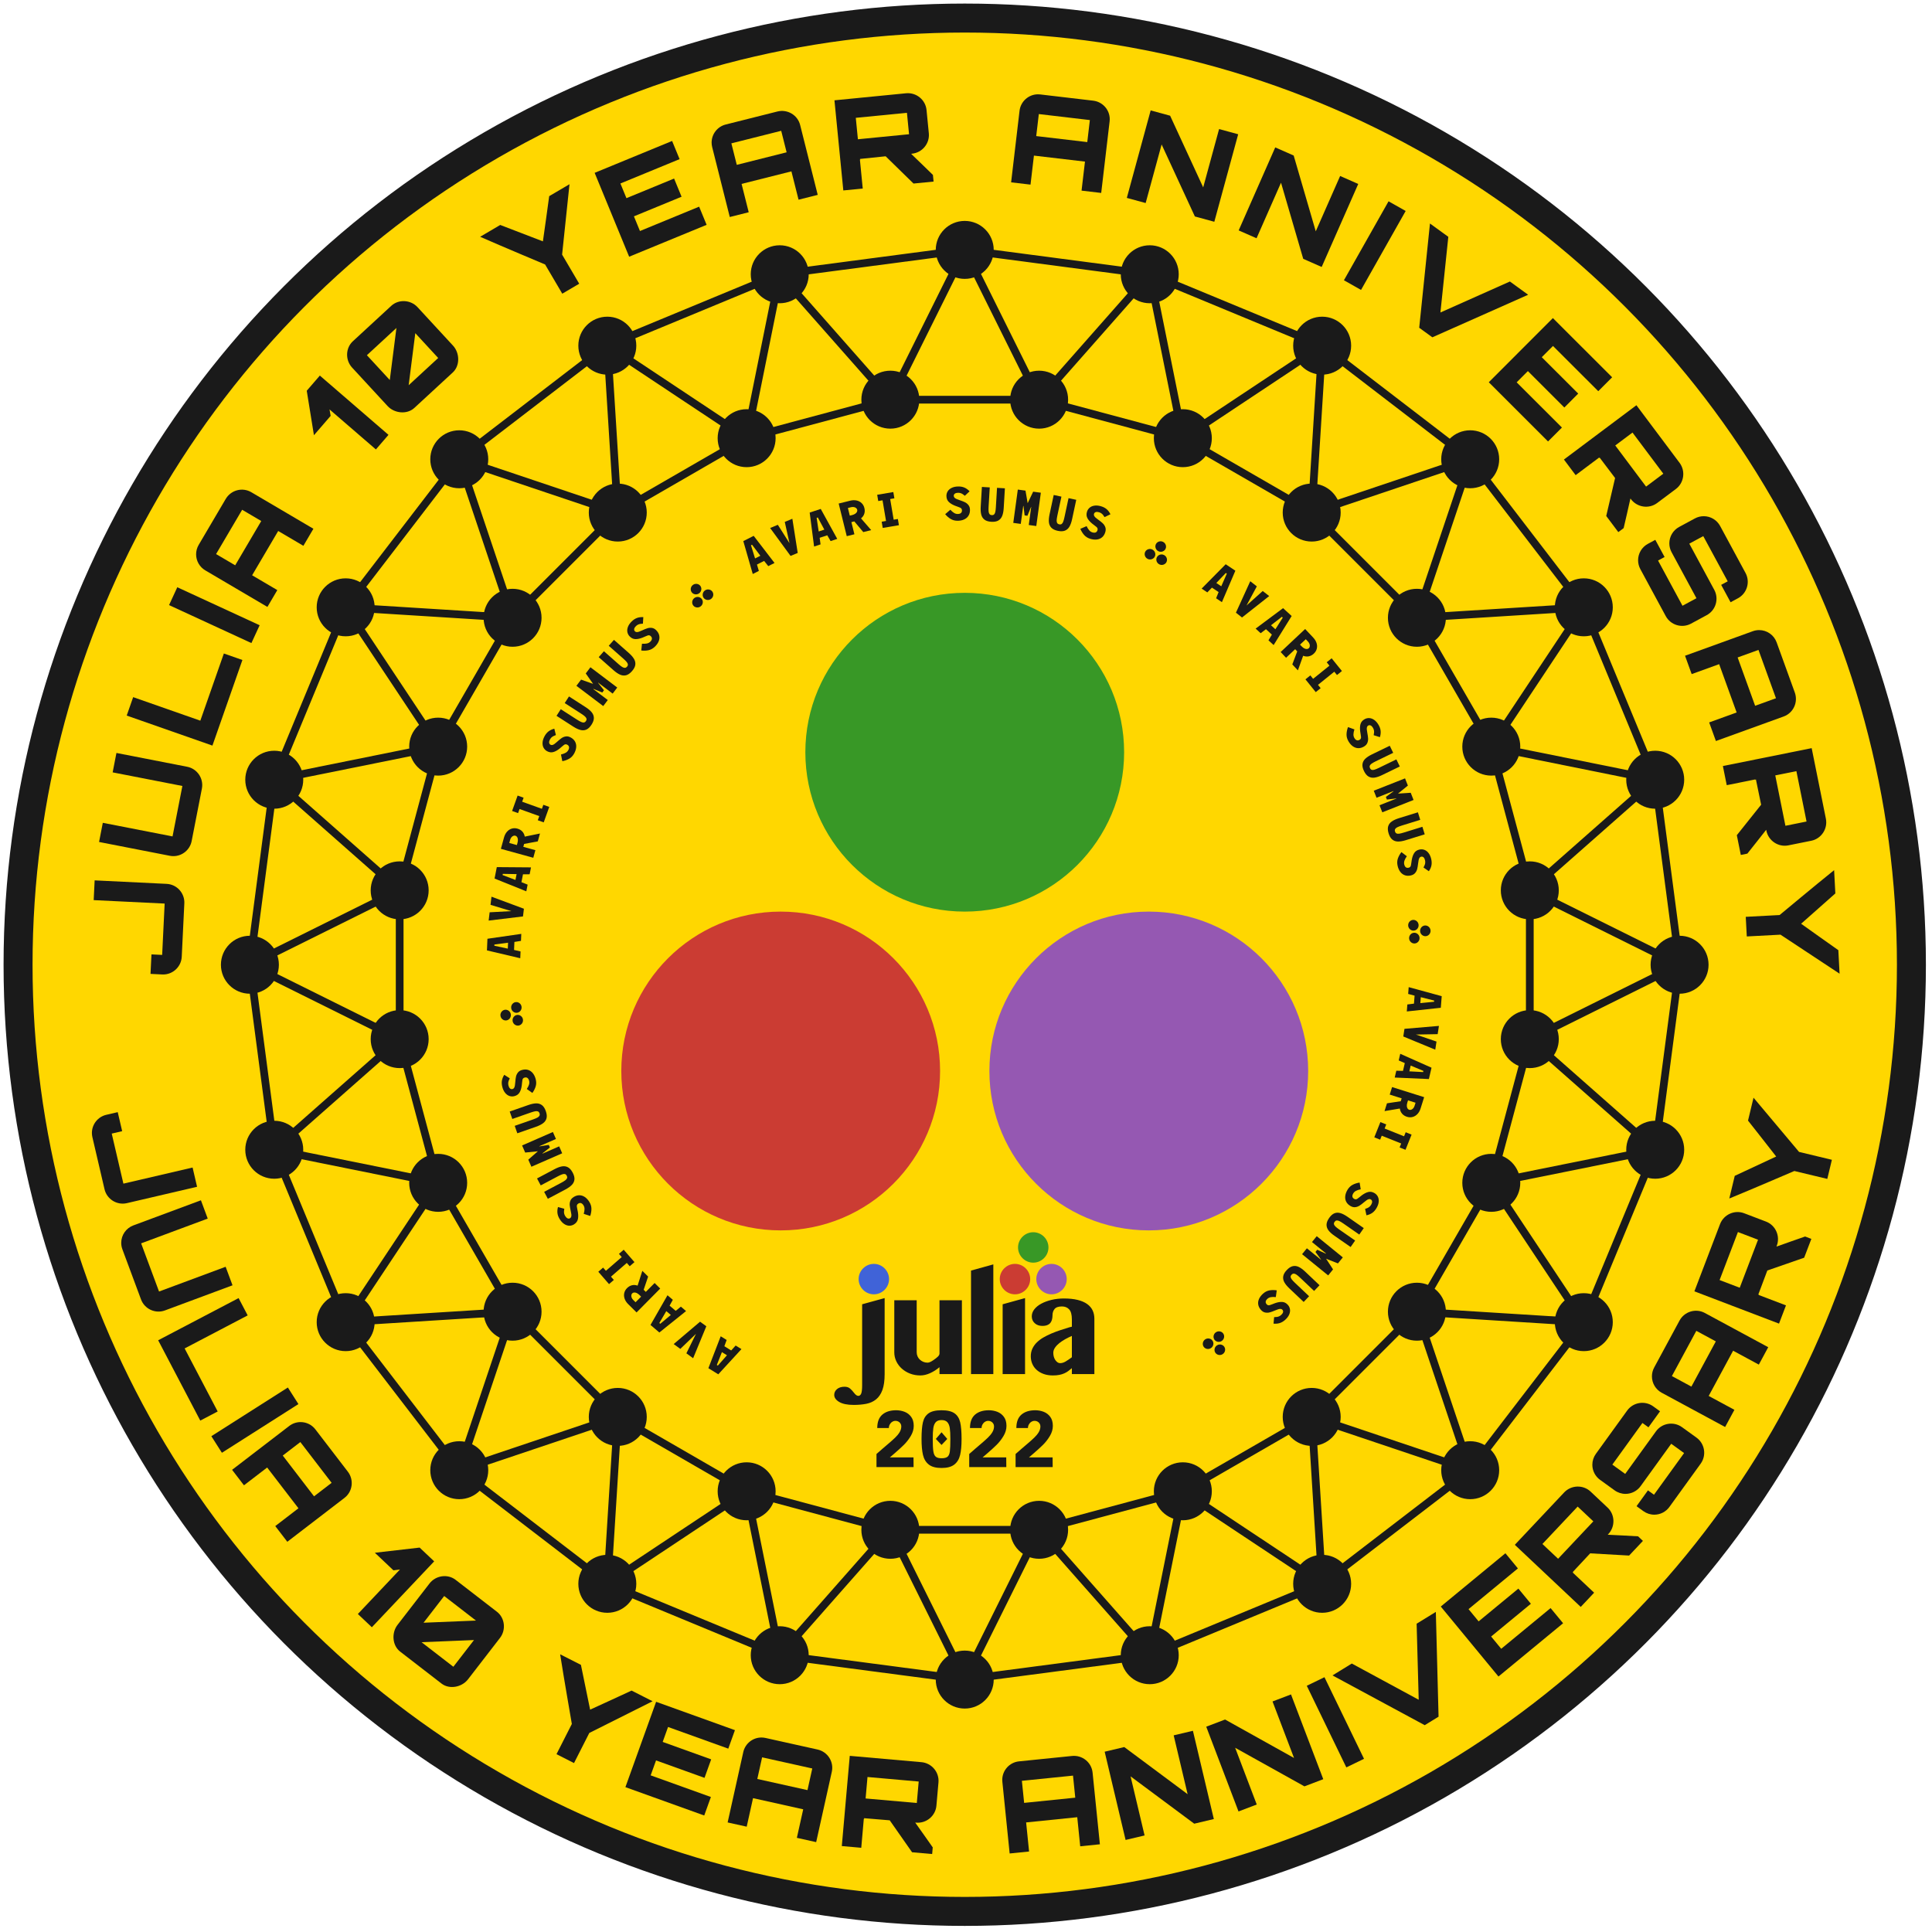 <?xml version="1.0" encoding="UTF-8" standalone="no"?>
<!DOCTYPE svg PUBLIC "-//W3C//DTD SVG 1.1//EN" "http://www.w3.org/Graphics/SVG/1.1/DTD/svg11.dtd">
<svg width="100%" height="100%" viewBox="0 0 251 251" version="1.1" xmlns="http://www.w3.org/2000/svg" xmlns:xlink="http://www.w3.org/1999/xlink" xml:space="preserve" xmlns:serif="http://www.serif.com/" style="fill-rule:evenodd;clip-rule:evenodd;stroke-miterlimit:10;">
    <g transform="matrix(0.251,0,0,0.251,125.336,125.336)">
        <g transform="matrix(1,0,0,1,-500,-500)">
            <clipPath id="_clip1">
                <rect x="0" y="0" width="1000" height="1000"/>
            </clipPath>
            <g clip-path="url(#_clip1)">
                <path d="M990,500C990,675.059 896.605,836.824 745,924.352C593.395,1011.88 406.605,1011.88 255,924.352C103.395,836.824 10,675.059 10,500C10,324.941 103.395,163.176 255,75.648C406.605,-11.882 593.395,-11.882 745,75.648C896.605,163.176 990,324.941 990,500" style="fill:#1a1a1a;fill-rule:nonzero;"/>
                <path d="M990,500C990,675.059 896.605,836.824 745,924.352C593.395,1011.88 406.605,1011.88 255,924.352C103.395,836.824 10,675.059 10,500C10,324.941 103.395,163.176 255,75.648C406.605,-11.882 593.395,-11.882 745,75.648C896.605,163.176 990,324.941 990,500L930,500C930,653.625 848.043,795.578 715,872.39C581.957,949.203 418.043,949.203 285,872.39C151.957,795.579 70,653.626 70,500C70,346.374 151.957,204.422 285,127.61C418.043,50.797 581.957,50.797 715,127.61C848.043,204.421 930,346.374 930,500" style="fill:#ffd700;fill-rule:nonzero;"/>
                <path d="M990,500C990,675.059 896.605,836.824 745,924.352C593.395,1011.88 406.605,1011.88 255,924.352C103.395,836.824 10,675.059 10,500C10,324.941 103.395,163.176 255,75.648C406.605,-11.882 593.395,-11.882 745,75.648C896.605,163.176 990,324.941 990,500" style="fill:none;fill-rule:nonzero;stroke:#1a1a1a;stroke-width:15px;"/>
                <path d="M857.39,595.762L820.43,685M857.39,595.762L870,500M857.39,595.762L772.543,612.891M857.39,595.762L792.477,538.504M820.43,685L761.629,761.629M820.43,685L772.543,612.89M820.43,685L734.04,679.586M761.629,761.629L685,820.429M761.629,761.629L734.039,679.586M761.629,761.629L679.586,734.039M685,820.43L595.762,857.39M685,820.43L679.586,734.04M685,820.43L612.89,772.543M595.762,857.39L500,870M595.762,857.39L612.891,772.543M595.762,857.39L538.504,792.477M500,870L404.238,857.39M500,870L538.504,792.477M500,870L461.496,792.477M404.238,857.39L315,820.43M404.238,857.39L461.496,792.477M404.238,857.39L387.109,772.543M315,820.43L238.371,761.629M315,820.43L387.11,772.543M315,820.43L320.414,734.04M238.371,761.629L179.571,685M238.371,761.629L320.414,734.039M238.371,761.629L265.961,679.586M179.57,685L142.61,595.762M179.57,685L265.96,679.586M179.57,685L227.457,612.89M142.61,595.762L130,500M142.61,595.762L227.457,612.891M142.61,595.762L207.523,538.504M130,500L142.61,404.238M130,500L207.523,538.504M130,500L207.523,461.496M142.61,404.238L179.57,315M142.61,404.238L207.523,461.496M142.61,404.238L227.457,387.109M179.57,315L238.371,238.371M179.57,315L227.457,387.11M179.57,315L265.96,320.414M238.371,238.371L315,179.571M238.371,238.371L265.961,320.414M238.371,238.371L320.414,265.961M315,179.57L404.238,142.61M315,179.57L320.414,265.96M315,179.57L387.11,227.457M404.238,142.61L500,130M404.238,142.61L387.109,227.457M404.238,142.61L461.496,207.523M500,130L595.762,142.61M500,130L461.496,207.523M500,130L538.504,207.523M595.762,142.61L685,179.57M595.762,142.61L538.504,207.523M595.762,142.61L612.891,227.457M685,179.57L761.629,238.371M685,179.57L612.89,227.457M685,179.57L679.586,265.96M761.629,238.371L820.429,315M761.629,238.371L679.586,265.961M761.629,238.371L734.039,320.414M820.43,315L857.39,404.238M820.43,315L734.04,320.414M820.43,315L772.543,387.11M857.39,404.238L870,500M857.39,404.238L772.543,387.109M857.39,404.238L792.477,461.496M870,500L792.477,461.496M870,500L792.477,538.504M772.543,612.89L734.039,679.586M772.543,612.89L792.477,538.504M734.04,679.586L679.586,734.039M679.586,734.04L612.891,772.543M612.89,772.543L538.504,792.477M538.504,792.477L461.496,792.477M461.496,792.477L387.109,772.543M387.11,772.543L320.414,734.039M320.414,734.04L265.961,679.586M265.96,679.586L227.457,612.891M227.457,612.89L207.523,538.504M207.523,538.504L207.523,461.496M207.523,461.496L227.457,387.109M227.457,387.11L265.961,320.414M265.96,320.414L320.414,265.961M320.414,265.96L387.109,227.457M387.11,227.457L461.496,207.523M461.496,207.523L538.504,207.523M538.504,207.523L612.891,227.457M612.89,227.457L679.586,265.961M679.586,265.96L734.039,320.414M734.04,320.414L772.543,387.109M772.543,387.11L792.477,461.496M792.477,461.496L792.477,538.504" style="fill:none;fill-rule:nonzero;stroke:#1a1a1a;stroke-width:4px;"/>
                <path d="M872.39,595.762C872.39,604.047 865.676,610.762 857.39,610.762C849.11,610.762 842.39,604.047 842.39,595.762C842.39,587.48 849.11,580.762 857.39,580.762C865.676,580.762 872.39,587.48 872.39,595.762M835.43,685C835.43,693.285 828.715,700 820.43,700C812.145,700 805.43,693.285 805.43,685C805.43,676.715 812.145,670 820.43,670C828.715,670 835.43,676.715 835.43,685M776.629,761.629C776.629,769.914 769.914,776.629 761.629,776.629C753.344,776.629 746.629,769.914 746.629,761.629C746.629,753.344 753.344,746.629 761.629,746.629C769.914,746.629 776.629,753.344 776.629,761.629M700,820.43C700,828.715 693.285,835.43 685,835.43C676.715,835.43 670,828.715 670,820.43C670,812.145 676.715,805.43 685,805.43C693.285,805.43 700,812.145 700,820.43M610.762,857.39C610.762,865.676 604.047,872.39 595.762,872.39C587.48,872.39 580.762,865.676 580.762,857.39C580.762,849.11 587.48,842.39 595.762,842.39C604.047,842.39 610.762,849.11 610.762,857.39M515,870C515,878.285 508.285,885 500,885C491.715,885 485,878.285 485,870C485,861.715 491.715,855 500,855C508.285,855 515,861.715 515,870M419.238,857.39C419.238,865.676 412.52,872.39 404.238,872.39C395.953,872.39 389.238,865.676 389.238,857.39C389.238,849.11 395.953,842.39 404.238,842.39C412.52,842.39 419.238,849.11 419.238,857.39M330,820.43C330,828.715 323.285,835.43 315,835.43C306.715,835.43 300,828.715 300,820.43C300,812.145 306.715,805.43 315,805.43C323.285,805.43 330,812.145 330,820.43M253.371,761.629C253.371,769.914 246.656,776.629 238.371,776.629C230.086,776.629 223.371,769.914 223.371,761.629C223.371,753.344 230.086,746.629 238.371,746.629C246.656,746.629 253.371,753.344 253.371,761.629M194.57,685C194.57,693.285 187.855,700 179.57,700C171.285,700 164.57,693.285 164.57,685C164.57,676.715 171.285,670 179.57,670C187.855,670 194.57,676.715 194.57,685M157.61,595.762C157.61,604.047 150.89,610.762 142.61,610.762C134.324,610.762 127.61,604.047 127.61,595.762C127.61,587.48 134.324,580.762 142.61,580.762C150.89,580.762 157.61,587.48 157.61,595.762M145,500C145,508.285 138.285,515 130,515C121.715,515 115,508.285 115,500C115,491.715 121.715,485 130,485C138.285,485 145,491.715 145,500M157.61,404.238C157.61,412.52 150.89,419.238 142.61,419.238C134.324,419.238 127.61,412.52 127.61,404.238C127.61,395.953 134.324,389.238 142.61,389.238C150.89,389.238 157.61,395.953 157.61,404.238M194.57,315C194.57,323.285 187.855,330 179.57,330C171.285,330 164.57,323.285 164.57,315C164.57,306.715 171.285,300 179.57,300C187.855,300 194.57,306.715 194.57,315M253.371,238.371C253.371,246.656 246.656,253.371 238.371,253.371C230.086,253.371 223.371,246.656 223.371,238.371C223.371,230.086 230.086,223.371 238.371,223.371C246.656,223.371 253.371,230.086 253.371,238.371M330,179.57C330,187.855 323.285,194.57 315,194.57C306.715,194.57 300,187.855 300,179.57C300,171.285 306.715,164.57 315,164.57C323.285,164.57 330,171.285 330,179.57M419.238,142.61C419.238,150.89 412.52,157.61 404.238,157.61C395.953,157.61 389.238,150.89 389.238,142.61C389.238,134.324 395.953,127.61 404.238,127.61C412.52,127.61 419.238,134.324 419.238,142.61M515,130C515,138.285 508.285,145 500,145C491.715,145 485,138.285 485,130C485,121.715 491.715,115 500,115C508.285,115 515,121.715 515,130M610.762,142.61C610.762,150.89 604.047,157.61 595.762,157.61C587.48,157.61 580.762,150.89 580.762,142.61C580.762,134.324 587.48,127.61 595.762,127.61C604.047,127.61 610.762,134.324 610.762,142.61M700,179.57C700,187.855 693.285,194.57 685,194.57C676.715,194.57 670,187.855 670,179.57C670,171.285 676.715,164.57 685,164.57C693.285,164.57 700,171.285 700,179.57M776.629,238.371C776.629,246.656 769.914,253.371 761.629,253.371C753.344,253.371 746.629,246.656 746.629,238.371C746.629,230.086 753.344,223.371 761.629,223.371C769.914,223.371 776.629,230.086 776.629,238.371M835.43,315C835.43,323.285 828.715,330 820.43,330C812.145,330 805.43,323.285 805.43,315C805.43,306.715 812.145,300 820.43,300C828.715,300 835.43,306.715 835.43,315M872.39,404.238C872.39,412.52 865.676,419.238 857.39,419.238C849.11,419.238 842.39,412.52 842.39,404.238C842.39,395.953 849.11,389.238 857.39,389.238C865.676,389.238 872.39,395.953 872.39,404.238M885,500C885,508.285 878.285,515 870,515C861.715,515 855,508.285 855,500C855,491.715 861.715,485 870,485C878.285,485 885,491.715 885,500M787.543,612.89C787.543,621.176 780.828,627.89 772.543,627.89C764.262,627.89 757.543,621.176 757.543,612.89C757.543,604.605 764.262,597.89 772.543,597.89C780.828,597.89 787.543,604.605 787.543,612.89M749.04,679.586C749.04,687.867 742.324,694.586 734.04,694.586C725.754,694.586 719.04,687.867 719.04,679.586C719.04,671.301 725.754,664.586 734.04,664.586C742.324,664.586 749.04,671.301 749.04,679.586M694.586,734.04C694.586,742.324 687.867,749.04 679.586,749.04C671.301,749.04 664.586,742.324 664.586,734.04C664.586,725.754 671.301,719.04 679.586,719.04C687.867,719.04 694.586,725.754 694.586,734.04M627.89,772.543C627.89,780.828 621.176,787.543 612.89,787.543C604.605,787.543 597.89,780.828 597.89,772.543C597.89,764.262 604.605,757.543 612.89,757.543C621.176,757.543 627.89,764.262 627.89,772.543M553.504,792.477C553.504,800.762 546.789,807.477 538.504,807.477C530.223,807.477 523.504,800.762 523.504,792.477C523.504,784.191 530.223,777.477 538.504,777.477C546.789,777.477 553.504,784.191 553.504,792.477M476.496,792.477C476.496,800.762 469.777,807.477 461.496,807.477C453.211,807.477 446.496,800.762 446.496,792.477C446.496,784.191 453.211,777.477 461.496,777.477C469.777,777.477 476.496,784.191 476.496,792.477M402.11,772.543C402.11,780.828 395.395,787.543 387.11,787.543C378.824,787.543 372.11,780.828 372.11,772.543C372.11,764.262 378.824,757.543 387.11,757.543C395.395,757.543 402.11,764.262 402.11,772.543M335.414,734.04C335.414,742.324 328.699,749.04 320.414,749.04C312.133,749.04 305.414,742.324 305.414,734.04C305.414,725.754 312.133,719.04 320.414,719.04C328.699,719.04 335.414,725.754 335.414,734.04M280.96,679.586C280.96,687.867 274.246,694.586 265.96,694.586C257.676,694.586 250.96,687.867 250.96,679.586C250.96,671.301 257.676,664.586 265.96,664.586C274.246,664.586 280.96,671.301 280.96,679.586M242.457,612.89C242.457,621.176 235.738,627.89 227.457,627.89C219.172,627.89 212.457,621.176 212.457,612.89C212.457,604.605 219.172,597.89 227.457,597.89C235.738,597.89 242.457,604.605 242.457,612.89M222.523,538.504C222.523,546.789 215.809,553.504 207.523,553.504C199.238,553.504 192.523,546.789 192.523,538.504C192.523,530.223 199.238,523.504 207.523,523.504C215.809,523.504 222.523,530.223 222.523,538.504M222.523,461.496C222.523,469.777 215.809,476.496 207.523,476.496C199.238,476.496 192.523,469.777 192.523,461.496C192.523,453.211 199.238,446.496 207.523,446.496C215.809,446.496 222.523,453.211 222.523,461.496M242.457,387.11C242.457,395.395 235.738,402.11 227.457,402.11C219.172,402.11 212.457,395.395 212.457,387.11C212.457,378.824 219.172,372.11 227.457,372.11C235.738,372.11 242.457,378.824 242.457,387.11M280.96,320.414C280.96,328.699 274.246,335.414 265.96,335.414C257.676,335.414 250.96,328.699 250.96,320.414C250.96,312.133 257.676,305.414 265.96,305.414C274.246,305.414 280.96,312.133 280.96,320.414M335.414,265.96C335.414,274.246 328.699,280.96 320.414,280.96C312.133,280.96 305.414,274.246 305.414,265.96C305.414,257.676 312.133,250.96 320.414,250.96C328.699,250.96 335.414,257.676 335.414,265.96M402.11,227.457C402.11,235.738 395.395,242.457 387.11,242.457C378.824,242.457 372.11,235.738 372.11,227.457C372.11,219.172 378.824,212.457 387.11,212.457C395.395,212.457 402.11,219.172 402.11,227.457M476.496,207.523C476.496,215.809 469.777,222.523 461.496,222.523C453.211,222.523 446.496,215.809 446.496,207.523C446.496,199.238 453.211,192.523 461.496,192.523C469.777,192.523 476.496,199.238 476.496,207.523M553.504,207.523C553.504,215.809 546.789,222.523 538.504,222.523C530.223,222.523 523.504,215.809 523.504,207.523C523.504,199.238 530.223,192.523 538.504,192.523C546.789,192.523 553.504,199.238 553.504,207.523M627.89,227.457C627.89,235.738 621.176,242.457 612.89,242.457C604.605,242.457 597.89,235.738 597.89,227.457C597.89,219.172 604.605,212.457 612.89,212.457C621.176,212.457 627.89,219.172 627.89,227.457M694.586,265.96C694.586,274.246 687.867,280.96 679.586,280.96C671.301,280.96 664.586,274.246 664.586,265.96C664.586,257.676 671.301,250.96 679.586,250.96C687.867,250.96 694.586,257.676 694.586,265.96M749.04,320.414C749.04,328.699 742.324,335.414 734.04,335.414C725.754,335.414 719.04,328.699 719.04,320.414C719.04,312.133 725.754,305.414 734.04,305.414C742.324,305.414 749.04,312.133 749.04,320.414M787.543,387.11C787.543,395.395 780.828,402.11 772.543,402.11C764.262,402.11 757.543,395.395 757.543,387.11C757.543,378.824 764.262,372.11 772.543,372.11C780.828,372.11 787.543,378.824 787.543,387.11M807.477,461.496C807.477,469.777 800.762,476.496 792.477,476.496C784.191,476.496 777.477,469.777 777.477,461.496C777.477,453.211 784.191,446.496 792.477,446.496C800.762,446.496 807.477,453.211 807.477,461.496M807.477,538.504C807.477,546.789 800.762,553.504 792.477,553.504C784.191,553.504 777.477,546.789 777.477,538.504C777.477,530.223 784.191,523.504 792.477,523.504C800.762,523.504 807.477,530.223 807.477,538.504" style="fill:#1a1a1a;fill-rule:nonzero;"/>
                <path d="M487.238,555C487.238,600.563 450.301,637.5 404.738,637.5C359.172,637.5 322.238,600.562 322.238,555C322.238,509.437 359.172,472.5 404.738,472.5C450.301,472.5 487.238,509.438 487.238,555" style="fill:#cb3c33;fill-rule:nonzero;"/>
                <path d="M582.5,390C582.5,435.563 545.562,472.5 500,472.5C454.437,472.5 417.5,435.562 417.5,390C417.5,344.437 454.438,307.5 500,307.5C545.563,307.5 582.5,344.438 582.5,390" style="fill:#389826;fill-rule:nonzero;"/>
                <path d="M677.762,555C677.762,600.563 640.828,637.5 595.262,637.5C549.699,637.5 512.762,600.562 512.762,555C512.762,509.437 549.699,472.5 595.262,472.5C640.828,472.5 677.762,509.438 677.762,555" style="fill:#9558b2;fill-rule:nonzero;"/>
                <path d="M458.543,711.867C458.543,715.257 458.16,717.997 457.398,720.078C456.633,722.168 455.551,723.785 454.141,724.938C452.734,726.09 451.047,726.863 449.082,727.254C447.113,727.641 444.926,727.836 442.52,727.836C439.262,727.836 436.77,727.328 435.043,726.312C433.313,725.293 432.445,724.074 432.445,722.648C432.445,721.461 432.93,720.461 433.895,719.648C434.863,718.832 436.16,718.426 437.789,718.426C439.008,718.426 439.984,718.758 440.711,719.418C441.441,720.078 442.047,720.734 442.52,721.378C443.063,722.09 443.52,722.562 443.89,722.801C444.266,723.039 444.605,723.156 444.91,723.156C445.555,723.156 446.047,722.777 446.387,722.012C446.723,721.25 446.895,719.766 446.895,717.562L446.895,675.746L458.543,672.543L458.543,711.867ZM475.133,673.66L475.133,700.57C475.133,701.32 475.277,702.023 475.566,702.684C475.852,703.344 476.25,703.914 476.762,704.387C477.282,704.87 477.884,705.257 478.539,705.531C479.219,705.821 479.949,705.965 480.73,705.965C481.61,705.965 482.613,705.469 483.832,704.617C485.762,703.262 486.934,702.332 486.934,701.234L486.934,673.66L498.531,673.66L498.531,711.867L486.934,711.867L486.934,708.305C485.459,709.561 483.815,710.605 482.051,711.406C480.321,712.188 478.641,712.578 477.016,712.578C475.117,712.578 473.352,712.262 471.723,711.637C470.098,711.007 468.672,710.152 467.453,709.067C466.245,708.003 465.267,706.704 464.578,705.25C463.882,703.789 463.525,702.189 463.535,700.57L463.535,673.66L475.133,673.66ZM514.797,711.867L503.25,711.867L503.25,658.301L514.797,655.094L514.797,711.867ZM519.621,675.747L531.219,672.543L531.219,711.867L519.62,711.867L519.621,675.747ZM555.453,692.129C554.296,692.619 553.165,693.171 552.066,693.781C550.977,694.381 549.94,695.07 548.965,695.84C548.031,696.586 547.277,697.383 546.703,698.23C546.125,699.078 545.836,699.96 545.836,700.879C545.836,701.589 545.93,702.277 546.117,702.937C546.301,703.597 546.567,704.168 546.907,704.641C547.247,705.117 547.617,705.496 548.023,705.785C548.43,706.075 548.871,706.219 549.348,706.219C550.297,706.219 551.254,705.929 552.223,705.352C553.188,704.777 554.266,704.047 555.453,703.168L555.453,692.129ZM567.098,711.867L555.453,711.867L555.453,708.813C554.84,709.331 554.212,709.831 553.57,710.313C552.96,710.77 552.273,711.168 551.508,711.508C550.684,711.867 549.822,712.131 548.938,712.297C547.988,712.484 546.871,712.578 545.582,712.578C543.82,712.578 542.234,712.324 540.828,711.816C539.418,711.305 538.223,710.609 537.242,709.726C536.268,708.861 535.495,707.793 534.977,706.598C534.453,705.398 534.187,704.082 534.187,702.656C534.187,701.199 534.469,699.879 535.027,698.688C535.595,697.493 536.371,696.408 537.317,695.484C538.333,694.498 539.469,693.643 540.699,692.941C542.037,692.17 543.421,691.483 544.844,690.883C546.354,690.243 547.891,689.666 549.449,689.153C551.02,688.635 552.597,688.135 554.179,687.653L555.453,687.348L555.453,683.582C555.453,681.141 554.984,679.41 554.055,678.395C553.121,677.375 551.875,676.867 550.313,676.867C548.48,676.867 547.211,677.309 546.496,678.187C545.786,679.07 545.43,680.141 545.43,681.395C545.43,682.096 545.353,682.796 545.2,683.48C545.065,684.122 544.798,684.729 544.414,685.262C544.039,685.77 543.508,686.176 542.809,686.48C542.117,686.785 541.242,686.941 540.191,686.941C538.562,686.941 537.242,686.473 536.223,685.539C535.207,684.605 534.699,683.429 534.699,682.004C534.699,680.684 535.145,679.454 536.043,678.316C536.945,677.18 538.156,676.203 539.683,675.395C541.207,674.578 542.973,673.934 544.973,673.461C546.973,672.984 549.093,672.746 551.328,672.746C554.078,672.746 556.445,672.992 558.43,673.484C560.41,673.977 562.047,674.68 563.336,675.594C564.625,676.512 565.574,677.614 566.184,678.902C566.797,680.192 567.098,681.632 567.098,683.227L567.098,711.867Z" style="fill:#1a1a1a;fill-rule:nonzero;"/>
                <path d="M460.828,662.715C460.828,662.716 460.828,662.717 460.828,662.718C460.828,667.036 457.274,670.59 452.956,670.59C452.955,670.59 452.954,670.59 452.953,670.59C448.633,670.59 445.078,667.035 445.078,662.715C445.078,658.395 448.633,654.84 452.953,654.84C457.273,654.84 460.828,658.395 460.828,662.715" style="fill:#4063d8;fill-rule:nonzero;"/>
                <path d="M543.336,646.328C543.336,650.648 539.781,654.203 535.461,654.203C531.141,654.203 527.586,650.648 527.586,646.328C527.586,646.327 527.586,646.326 527.586,646.325C527.586,642.007 531.14,638.453 535.458,638.453C535.459,638.453 535.46,638.453 535.461,638.453C539.781,638.453 543.336,642.008 543.336,646.328" style="fill:#389826;fill-rule:nonzero;"/>
                <path d="M552.793,662.715C552.793,662.716 552.793,662.717 552.793,662.718C552.793,667.036 549.239,670.59 544.921,670.59C544.92,670.59 544.919,670.59 544.918,670.59C540.598,670.59 537.043,667.035 537.043,662.715C537.043,658.395 540.598,654.84 544.918,654.84C549.238,654.84 552.793,658.395 552.793,662.715" style="fill:#9558b2;fill-rule:nonzero;"/>
                <path d="M533.875,662.715C533.875,667.035 530.32,670.59 526,670.59C525.999,670.59 525.998,670.59 525.997,670.59C521.679,670.59 518.125,667.036 518.125,662.718C518.125,662.717 518.125,662.716 518.125,662.715C518.125,658.395 521.68,654.84 526,654.84C530.32,654.84 533.875,658.395 533.875,662.715" style="fill:#cb3c33;fill-rule:nonzero;"/>
                <g>
                    <g id="a" transform="matrix(1,0,0,1,452,760)">
                        <path d="M2.32,-6.762C3.36,-7.695 4.41,-8.613 5.47,-9.52C6.532,-10.426 7.2,-11 7.481,-11.238C9.481,-12.934 10.97,-14.25 11.951,-15.191C12.931,-16.129 13.711,-17.078 14.291,-18.039C14.872,-19 15.161,-20.012 15.161,-21.079C15.161,-21.613 15.024,-22.098 14.751,-22.531C14.483,-22.96 14.107,-23.312 13.661,-23.551C13.213,-23.796 12.711,-23.923 12.201,-23.921C11.575,-23.921 10.993,-23.75 10.461,-23.411C9.927,-23.071 9.505,-22.617 9.192,-22.051C8.878,-21.484 8.716,-20.847 8.72,-20.199L2.72,-20.199C2.72,-23.332 3.599,-25.649 5.353,-27.149C7.106,-28.649 9.481,-29.399 12.481,-29.399C14.041,-29.399 15.513,-29.129 16.891,-28.589C18.252,-28.063 19.43,-27.153 20.282,-25.969C21.162,-24.762 21.602,-23.215 21.602,-21.32C21.602,-19.547 21.095,-17.809 20.079,-16.102C19.083,-14.413 17.874,-12.86 16.481,-11.48C15.095,-10.105 13.341,-8.512 11.22,-6.7C10.833,-6.379 10.173,-5.812 9.24,-5L21.48,-5L21.52,0L2.32,0L2.32,-6.762Z" style="fill:#1a1a1a;fill-rule:nonzero;"/>
                    </g>
                    <g id="b" transform="matrix(1,0,0,1,476,760)">
                        <path d="M12,0.48C9.094,0.48 6.89,-0.113 5.39,-1.3C3.89,-2.488 2.89,-4.14 2.39,-6.262C1.89,-8.379 1.64,-11.148 1.64,-14.559C1.64,-18.266 1.879,-21.145 2.36,-23.191C2.84,-25.238 3.82,-26.785 5.3,-27.828C6.781,-28.875 9.012,-29.398 12,-29.398C14.988,-29.398 17.219,-28.875 18.7,-27.828C20.18,-26.781 21.16,-25.238 21.64,-23.191C22.121,-21.145 22.36,-18.266 22.36,-14.559C22.36,-11.145 22.11,-8.379 21.61,-6.262C21.11,-4.141 20.11,-2.488 18.61,-1.301C17.11,-0.113 14.905,0.48 12,0.48ZM7.441,-14.559C7.441,-11.641 7.543,-9.508 7.75,-8.16C7.957,-6.812 8.375,-5.875 9,-5.352C9.625,-4.824 10.625,-4.559 12,-4.559C13.453,-4.559 14.488,-4.824 15.11,-5.352C15.73,-5.879 16.125,-6.789 16.3,-8.09C16.473,-9.39 16.559,-11.547 16.559,-14.559C16.559,-16.961 16.461,-18.829 16.262,-20.172C16.062,-21.512 15.632,-22.535 14.98,-23.25C14.328,-23.965 13.332,-24.32 12,-24.32C10.668,-24.32 9.672,-23.965 9.02,-23.25C8.367,-22.535 7.941,-21.512 7.738,-20.172C7.539,-18.832 7.441,-16.961 7.441,-14.559ZM12,-18L14.96,-14.559L12,-11.44L9.04,-14.56L12,-18Z" style="fill:#1a1a1a;fill-rule:nonzero;"/>
                    </g>
                    <g id="a1" serif:id="a" transform="matrix(1,0,0,1,500,760)">
                        <path d="M2.32,-6.762C3.36,-7.695 4.41,-8.613 5.47,-9.52C6.532,-10.426 7.2,-11 7.481,-11.238C9.481,-12.934 10.97,-14.25 11.951,-15.191C12.931,-16.129 13.711,-17.078 14.291,-18.039C14.872,-19 15.161,-20.012 15.161,-21.079C15.161,-21.613 15.024,-22.098 14.751,-22.531C14.483,-22.96 14.107,-23.312 13.661,-23.551C13.213,-23.796 12.711,-23.923 12.201,-23.921C11.575,-23.921 10.993,-23.75 10.461,-23.411C9.927,-23.071 9.505,-22.617 9.192,-22.051C8.878,-21.484 8.716,-20.847 8.72,-20.199L2.72,-20.199C2.72,-23.332 3.599,-25.649 5.353,-27.149C7.106,-28.649 9.481,-29.399 12.481,-29.399C14.041,-29.399 15.513,-29.129 16.891,-28.589C18.252,-28.063 19.43,-27.153 20.282,-25.969C21.162,-24.762 21.602,-23.215 21.602,-21.32C21.602,-19.547 21.095,-17.809 20.079,-16.102C19.083,-14.413 17.874,-12.86 16.481,-11.48C15.095,-10.105 13.341,-8.512 11.22,-6.7C10.833,-6.379 10.173,-5.812 9.24,-5L21.48,-5L21.52,0L2.32,0L2.32,-6.762Z" style="fill:#1a1a1a;fill-rule:nonzero;"/>
                    </g>
                    <g id="a2" serif:id="a" transform="matrix(1,0,0,1,524,760)">
                        <path d="M2.32,-6.762C3.36,-7.695 4.41,-8.613 5.47,-9.52C6.532,-10.426 7.2,-11 7.481,-11.238C9.481,-12.934 10.97,-14.25 11.951,-15.191C12.931,-16.129 13.711,-17.078 14.291,-18.039C14.872,-19 15.161,-20.012 15.161,-21.079C15.161,-21.613 15.024,-22.098 14.751,-22.531C14.483,-22.96 14.107,-23.312 13.661,-23.551C13.213,-23.796 12.711,-23.923 12.201,-23.921C11.575,-23.921 10.993,-23.75 10.461,-23.411C9.927,-23.071 9.505,-22.617 9.192,-22.051C8.878,-21.484 8.716,-20.847 8.72,-20.199L2.72,-20.199C2.72,-23.332 3.599,-25.649 5.353,-27.149C7.106,-28.649 9.481,-29.399 12.481,-29.399C14.041,-29.399 15.513,-29.129 16.891,-28.589C18.252,-28.063 19.43,-27.153 20.282,-25.969C21.162,-24.762 21.602,-23.215 21.602,-21.32C21.602,-19.547 21.095,-17.809 20.079,-16.102C19.083,-14.413 17.874,-12.86 16.481,-11.48C15.095,-10.105 13.341,-8.512 11.22,-6.7C10.833,-6.379 10.173,-5.812 9.24,-5L21.48,-5L21.52,0L2.32,0L2.32,-6.762Z" style="fill:#1a1a1a;fill-rule:nonzero;"/>
                    </g>
                </g>
                <g id="c" transform="matrix(1,0,0,1,385.18,699.419)">
                    <path d="M-12.742,12.578L-17.867,9.41L-11.492,-7.105L-8.41,-5.2L-9.598,-1.958L-6.066,0.227L-3.758,-2.32L-0.754,-0.47L-12.742,12.578ZM-10.867,1.098L-13.5,7.734L-12.973,8.063L-8.253,2.715L-10.867,1.098Z" style="fill:#1a1a1a;fill-rule:nonzero;"/>
                </g>
                <g id="d" transform="matrix(1,0,0,1,370.436,690.171)">
                    <path d="M-11.02,13.5L-14.512,10.957L-9.535,0.863L-17.652,8.668L-21.086,6.168L-7.43,-5.41L-4.191,-3.05L-11.02,13.5Z" style="fill:#1a1a1a;fill-rule:nonzero;"/>
                </g>
                <g id="e" transform="matrix(1,0,0,1,356.433,679.835)">
                    <path d="M-14.492,10.516L-19.082,6.609L-10.289,-8.758L-7.531,-6.406L-9.195,-3.379L-6.031,-0.687L-3.363,-2.863L-0.676,-0.574L-14.492,10.516ZM-10.906,-0.551L-14.512,5.613L-14.039,6.016L-8.566,1.437L-10.906,-0.551Z" style="fill:#1a1a1a;fill-rule:nonzero;"/>
                </g>
                <g id="f" transform="matrix(1,0,0,1,343.252,668.469)">
                    <path d="M-13.113,11.5L-17.461,7.195C-18.332,6.332 -18.941,5.406 -19.289,4.415C-19.637,3.422 -19.703,2.449 -19.496,1.496C-19.289,0.543 -18.813,-0.312 -18.063,-1.07C-17.289,-1.848 -16.433,-2.348 -15.484,-2.57C-14.539,-2.793 -13.57,-2.727 -12.578,-2.375L-10.128,-10.031L-7.128,-7.059L-9.438,-0.227L-8.328,0.871L-3.77,-3.734L-0.87,-0.864L-13.113,11.5ZM-11.613,2.48C-12.109,1.992 -12.598,1.64 -13.082,1.434C-13.566,1.223 -14.004,1.141 -14.398,1.184C-14.764,1.215 -15.108,1.374 -15.368,1.633C-15.618,1.883 -15.766,2.203 -15.82,2.586C-15.875,2.973 -15.82,3.379 -15.66,3.813C-15.496,4.243 -15.223,4.648 -14.844,5.027L-13.633,6.227L-10.762,3.328L-11.613,2.48Z" style="fill:#1a1a1a;fill-rule:nonzero;"/>
                </g>
                <g id="g" transform="matrix(1,0,0,1,330.967,656.14)">
                    <path d="M-4.383,-0.074L-5.879,-1.797L-14.074,5.313L-12.594,7.016L-15.078,9.172L-20.628,2.77L-18.145,0.617L-16.699,2.285L-8.504,-4.825L-9.949,-6.492L-7.484,-8.629L-1.918,-2.211L-4.383,-0.074Z" style="fill:#1a1a1a;fill-rule:nonzero;"/>
                </g>
                <g id="i" transform="matrix(1,0,0,1,309.364,628.879)">
                    <path d="M-6.574,0.063C-6.297,-0.907 -6.16,-1.747 -6.16,-2.453C-6.164,-3.16 -6.34,-3.793 -6.691,-4.348C-7.078,-4.965 -7.504,-5.344 -7.969,-5.492C-8.429,-5.641 -8.91,-5.559 -9.41,-5.242C-9.723,-5.043 -9.93,-4.82 -10.031,-4.57C-10.136,-4.309 -10.174,-4.026 -10.141,-3.746C-10.109,-3.441 -10.031,-2.996 -9.906,-2.402C-9.789,-1.859 -9.687,-1.348 -9.602,-0.863C-9.355,0.602 -9.363,1.859 -9.617,2.914C-9.875,3.973 -10.527,4.828 -11.574,5.492C-12.309,5.969 -13.171,6.215 -14.047,6.199C-14.922,6.184 -15.789,5.899 -16.648,5.336C-17.508,4.777 -18.285,3.946 -18.98,2.844C-19.621,1.828 -20.012,0.82 -20.156,-0.187C-20.301,-1.195 -20.215,-2.289 -19.902,-3.469L-16.641,-2.579C-16.731,-2.012 -16.781,-1.531 -16.793,-1.133C-16.808,-0.733 -16.765,-0.333 -16.664,0.055C-16.562,0.449 -16.379,0.852 -16.117,1.265C-15.75,1.848 -15.344,2.227 -14.898,2.41C-14.482,2.595 -13.998,2.552 -13.621,2.297C-13.301,2.097 -13.101,1.812 -13.02,1.441C-12.934,1.074 -12.926,0.664 -12.988,0.219C-13.084,-0.386 -13.2,-0.988 -13.336,-1.586C-13.594,-2.699 -13.754,-3.641 -13.824,-4.406C-13.89,-5.184 -13.78,-5.967 -13.5,-6.696C-13.219,-7.457 -12.656,-8.102 -11.812,-8.636C-10.824,-9.262 -9.836,-9.57 -8.848,-9.563C-7.859,-9.559 -6.93,-9.266 -6.051,-8.683C-5.171,-8.102 -4.395,-7.273 -3.715,-6.199C-2.973,-5.019 -2.594,-3.816 -2.585,-2.589C-2.578,-1.359 -2.785,-0.113 -3.219,1.152L-6.574,0.063Z" style="fill:#1a1a1a;fill-rule:nonzero;"/>
                </g>
                <g id="j" transform="matrix(1,0,0,1,300.169,614.102)">
                    <path d="M-3.098,-6.508C-2.387,-5.164 -2.082,-3.973 -2.188,-2.934C-2.293,-1.894 -2.742,-0.964 -3.531,-0.144C-4.324,0.68 -5.449,1.476 -6.902,2.246L-15.957,7.046L-17.867,3.446L-8.984,-1.266C-8.074,-1.75 -7.379,-2.18 -6.898,-2.546C-6.422,-2.918 -6.121,-3.293 -5.996,-3.672C-5.871,-4.051 -5.93,-4.472 -6.172,-4.93C-6.414,-5.383 -6.722,-5.66 -7.102,-5.758C-7.48,-5.855 -7.949,-5.808 -8.516,-5.618C-9.078,-5.426 -9.824,-5.086 -10.75,-4.598L-19.633,0.113L-21.547,-3.488L-12.492,-8.289C-11.035,-9.063 -9.742,-9.543 -8.617,-9.734C-7.492,-9.922 -6.469,-9.77 -5.547,-9.27C-4.625,-8.77 -3.809,-7.852 -3.097,-6.508L-3.098,-6.508Z" style="fill:#1a1a1a;fill-rule:nonzero;"/>
                </g>
                <g id="k" transform="matrix(1,0,0,1,292.116,598.672)">
                    <path d="M-16.414,5.887L-18.02,2.215L-13.055,-2.129L-19.625,-1.457L-21.23,-5.129L-5.285,-12.098L-3.707,-8.488L-12.09,-4.828L-12.398,-4.758L-12.16,-4.664L-7.422,-5.414L-6.832,-4.074L-10.605,-1.102L-10.691,-0.855L-10.418,-1.004L-2.035,-4.664L-0.473,-1.078L-16.414,5.887Z" style="fill:#1a1a1a;fill-rule:nonzero;"/>
                </g>
                <g id="l" transform="matrix(1,0,0,1,285.253,582.678)">
                    <path d="M-2.082,-6.898C-1.578,-5.465 -1.461,-4.242 -1.719,-3.23C-1.98,-2.219 -2.566,-1.367 -3.473,-0.676C-4.379,0.02 -5.609,0.637 -7.164,1.18L-16.836,4.563L-18.184,0.71L-8.691,-2.606C-7.715,-2.946 -6.965,-3.266 -6.437,-3.56C-5.91,-3.856 -5.555,-4.18 -5.375,-4.536C-5.191,-4.892 -5.187,-5.313 -5.359,-5.806C-5.527,-6.29 -5.793,-6.606 -6.152,-6.763C-6.512,-6.915 -6.984,-6.943 -7.57,-6.837C-8.156,-6.735 -8.945,-6.509 -9.934,-6.165L-19.426,-2.849L-20.773,-6.7L-11.098,-10.08C-9.543,-10.622 -8.195,-10.903 -7.051,-10.923C-5.911,-10.938 -4.921,-10.633 -4.086,-10.001C-3.25,-9.368 -2.582,-8.337 -2.082,-6.899L-2.082,-6.898Z" style="fill:#1a1a1a;fill-rule:nonzero;"/>
                </g>
                <g id="m" transform="matrix(1,0,0,1,279.619,566.211)">
                    <path d="M-6.293,-1.898C-5.738,-2.742 -5.359,-3.5 -5.148,-4.18C-4.941,-4.855 -4.922,-5.512 -5.09,-6.145C-5.277,-6.848 -5.57,-7.34 -5.969,-7.617C-6.367,-7.898 -6.852,-7.961 -7.422,-7.809C-7.777,-7.715 -8.043,-7.562 -8.215,-7.355C-8.387,-7.148 -8.504,-6.895 -8.566,-6.598C-8.625,-6.301 -8.684,-5.848 -8.738,-5.246C-8.789,-4.696 -8.848,-4.176 -8.906,-3.687C-9.109,-2.215 -9.492,-1.016 -10.051,-0.082C-10.609,0.848 -11.488,1.473 -12.687,1.793C-13.529,2.028 -14.423,2.008 -15.254,1.734C-16.086,1.457 -16.828,0.926 -17.48,0.133C-18.137,-0.657 -18.629,-1.68 -18.965,-2.941C-19.273,-4.101 -19.348,-5.184 -19.184,-6.188C-19.024,-7.191 -18.617,-8.211 -17.964,-9.242L-15.117,-7.418C-15.371,-6.906 -15.562,-6.461 -15.695,-6.086C-15.828,-5.709 -15.904,-5.314 -15.922,-4.914C-15.942,-4.508 -15.887,-4.066 -15.762,-3.598C-15.586,-2.934 -15.312,-2.445 -14.942,-2.141C-14.57,-1.832 -14.148,-1.742 -13.687,-1.863C-13.324,-1.961 -13.047,-2.176 -12.855,-2.503C-12.668,-2.832 -12.535,-3.219 -12.465,-3.664C-12.395,-4.109 -12.325,-4.714 -12.254,-5.488C-12.168,-6.628 -12.047,-7.574 -11.883,-8.324C-11.719,-9.078 -11.387,-9.774 -10.895,-10.414C-10.398,-11.054 -9.668,-11.508 -8.699,-11.762C-7.57,-12.062 -6.535,-12.066 -5.598,-11.766C-4.656,-11.465 -3.852,-10.906 -3.188,-10.09C-2.523,-9.273 -2.028,-8.254 -1.699,-7.023C-1.339,-5.68 -1.339,-4.418 -1.695,-3.243C-2.073,-2.026 -2.655,-0.881 -3.415,0.142L-6.293,-1.898Z" style="fill:#1a1a1a;fill-rule:nonzero;"/>
                </g>
                <g id="o" transform="matrix(1,0,0,1,272.157,532.237)">
                    <path d="M-7.082,-6.465C-7.027,-5.965 -7.098,-5.492 -7.297,-5.043C-7.486,-4.602 -7.786,-4.217 -8.168,-3.926C-8.547,-3.633 -9.001,-3.452 -9.477,-3.402C-9.951,-3.346 -10.432,-3.426 -10.863,-3.632C-11.759,-4.041 -12.374,-4.896 -12.477,-5.875C-12.531,-6.375 -12.461,-6.852 -12.262,-7.297C-12.066,-7.747 -11.777,-8.117 -11.391,-8.414C-11.012,-8.707 -10.558,-8.888 -10.082,-8.938C-9.598,-8.992 -9.132,-8.914 -8.695,-8.711C-8.254,-8.504 -7.887,-8.203 -7.598,-7.809C-7.308,-7.414 -7.137,-6.969 -7.082,-6.465ZM-3.195,-0.735C-3.68,-0.684 -4.145,-0.758 -4.585,-0.965C-5.021,-1.165 -5.399,-1.474 -5.68,-1.863C-5.968,-2.257 -6.146,-2.721 -6.195,-3.207C-6.25,-3.707 -6.18,-4.184 -5.985,-4.633C-5.785,-5.078 -5.496,-5.453 -5.109,-5.746C-4.723,-6.043 -4.289,-6.219 -3.801,-6.27C-3.316,-6.324 -2.855,-6.246 -2.414,-6.043C-1.979,-5.842 -1.602,-5.533 -1.32,-5.145C-1.031,-4.75 -0.86,-4.301 -0.805,-3.801C-0.747,-3.315 -0.82,-2.823 -1.015,-2.375C-1.211,-1.925 -1.504,-1.555 -1.887,-1.258C-2.267,-0.967 -2.719,-0.786 -3.195,-0.734L-3.195,-0.735ZM-3.922,-7.367C-4.406,-7.317 -4.872,-7.391 -5.312,-7.597C-5.748,-7.797 -6.125,-8.107 -6.406,-8.497C-6.695,-8.891 -6.873,-9.354 -6.922,-9.84C-7.034,-10.818 -6.62,-11.785 -5.836,-12.38C-5.449,-12.676 -5.016,-12.852 -4.531,-12.902C-4.056,-12.957 -3.574,-12.879 -3.141,-12.676C-2.699,-12.469 -2.336,-12.172 -2.047,-11.773C-1.757,-11.379 -1.586,-10.933 -1.531,-10.43C-1.419,-9.452 -1.833,-8.485 -2.617,-7.89C-3.004,-7.594 -3.437,-7.422 -3.922,-7.367Z" style="fill:#1a1a1a;fill-rule:nonzero;"/>
                </g>
                <g id="q" transform="matrix(1,0,0,1,269.901,497.526)">
                    <path d="M-17.207,-4.953L-16.953,-10.969L0.567,-13.5L0.413,-9.879L-2.997,-9.324L-3.169,-5.18L0.187,-4.41L0.039,-0.887L-17.207,-4.953ZM-6.277,-8.937L-13.355,-7.984L-13.383,-7.359L-6.406,-5.867L-6.277,-8.937Z" style="fill:#1a1a1a;fill-rule:nonzero;"/>
                </g>
                <g id="r" transform="matrix(1,0,0,1,270.746,480.143)">
                    <path d="M-17.168,-2.996L-16.66,-7.286L-5.422,-7.891L-16.203,-11.148L-15.703,-15.368L1.078,-9.128L0.609,-5.148L-17.168,-2.996Z" style="fill:#1a1a1a;fill-rule:nonzero;"/>
                </g>
                <g id="s" transform="matrix(1,0,0,1,272.902,462.872)">
                    <path d="M-16.266,-7.488L-15.106,-13.398L2.598,-13.262L1.898,-9.703L-1.555,-9.672L-2.352,-5.598L0.848,-4.332L0.172,-0.872L-16.266,-7.488ZM-4.859,-9.781L-12,-9.906L-12.121,-9.293L-5.449,-6.766L-4.859,-9.781Z" style="fill:#1a1a1a;fill-rule:nonzero;"/>
                </g>
                <g id="t" transform="matrix(1,0,0,1,276.358,445.814)">
                    <path d="M-16.45,-5.805L-14.824,-11.703C-14.496,-12.883 -13.988,-13.867 -13.293,-14.656C-12.598,-15.446 -11.785,-15.98 -10.852,-16.266C-9.918,-16.551 -8.937,-16.555 -7.91,-16.273C-6.855,-15.98 -6,-15.477 -5.34,-14.762C-4.684,-14.043 -4.266,-13.168 -4.086,-12.129L3.789,-13.742L2.668,-9.672L-4.422,-8.34L-4.836,-6.836L1.41,-5.113L0.324,-1.18L-16.45,-5.805ZM-7.852,-8.91C-7.664,-9.582 -7.602,-10.18 -7.652,-10.707C-7.707,-11.23 -7.852,-11.652 -8.082,-11.977C-8.312,-12.297 -8.602,-12.504 -8.949,-12.597C-9.299,-12.69 -9.67,-12.666 -10.004,-12.527C-10.364,-12.387 -10.695,-12.141 -10.992,-11.785C-11.289,-11.434 -11.508,-10.996 -11.648,-10.48L-12.102,-8.84L-8.168,-7.754L-7.852,-8.91Z" style="fill:#1a1a1a;fill-rule:nonzero;"/>
                </g>
                <g id="u" transform="matrix(1,0,0,1,281.093,429.067)">
                    <path d="M-2.082,-3.86L-1.312,-6.004L-11.523,-9.668L-12.285,-7.547L-15.379,-8.657L-12.516,-16.633L-9.422,-15.52L-10.168,-13.441L0.043,-9.777L0.789,-11.855L3.859,-10.754L0.989,-2.754L-2.082,-3.86Z" style="fill:#1a1a1a;fill-rule:nonzero;"/>
                </g>
                <g id="w" transform="matrix(1,0,0,1,294.286,396.882)">
                    <path d="M-3.273,-5.7C-2.293,-5.934 -1.493,-6.227 -0.879,-6.574C-0.291,-6.894 0.193,-7.375 0.516,-7.961C0.863,-8.601 0.984,-9.161 0.886,-9.637C0.789,-10.113 0.48,-10.492 -0.039,-10.773C-0.363,-10.949 -0.656,-11.02 -0.926,-10.984C-1.206,-10.949 -1.472,-10.843 -1.699,-10.676C-1.949,-10.5 -2.301,-10.215 -2.754,-9.812C-3.172,-9.445 -3.566,-9.105 -3.945,-8.793C-5.105,-7.863 -6.207,-7.253 -7.25,-6.961C-8.297,-6.668 -9.367,-6.812 -10.457,-7.402C-11.231,-7.81 -11.866,-8.44 -12.281,-9.211C-12.699,-9.981 -12.871,-10.879 -12.805,-11.902C-12.738,-12.926 -12.395,-14.012 -11.773,-15.156C-11.203,-16.211 -10.512,-17.051 -9.707,-17.668C-8.898,-18.285 -7.902,-18.746 -6.719,-19.055L-5.902,-15.773C-6.437,-15.57 -6.882,-15.379 -7.234,-15.199C-7.59,-15.015 -7.917,-14.781 -8.207,-14.504C-8.522,-14.189 -8.789,-13.828 -8.997,-13.434C-9.324,-12.828 -9.457,-12.289 -9.395,-11.809C-9.335,-11.332 -9.094,-10.98 -8.672,-10.75C-8.344,-10.57 -7.996,-10.535 -7.632,-10.645C-7.27,-10.754 -6.91,-10.945 -6.551,-11.219C-6.191,-11.492 -5.723,-11.887 -5.145,-12.402C-4.301,-13.172 -3.563,-13.777 -2.925,-14.211C-2.28,-14.649 -1.544,-14.936 -0.773,-15.051C0.027,-15.176 0.867,-15.004 1.747,-14.527C2.773,-13.973 3.527,-13.262 4.007,-12.398C4.484,-11.535 4.687,-10.578 4.609,-9.528C4.531,-8.477 4.191,-7.391 3.586,-6.273C2.922,-5.051 2.059,-4.133 0.992,-3.523C-0.117,-2.898 -1.324,-2.465 -2.578,-2.243L-3.273,-5.7Z" style="fill:#1a1a1a;fill-rule:nonzero;"/>
                </g>
                <g id="x" transform="matrix(1,0,0,1,302.668,381.629)">
                    <path d="M4.156,-5.887C3.336,-4.609 2.446,-3.762 1.488,-3.344C0.531,-2.93 -0.5,-2.864 -1.605,-3.152C-2.711,-3.437 -3.953,-4.027 -5.34,-4.918L-13.957,-10.461L-11.75,-13.895L-3.293,-8.453C-2.426,-7.895 -1.715,-7.5 -1.156,-7.266C-0.598,-7.031 -0.125,-6.949 0.27,-7.027C0.66,-7.102 0.996,-7.359 1.277,-7.797C1.555,-8.227 1.645,-8.633 1.543,-9.007C1.445,-9.387 1.172,-9.777 0.73,-10.176C0.29,-10.574 -0.375,-11.055 -1.254,-11.621L-9.714,-17.062L-7.508,-20.496L1.113,-14.949C2.5,-14.059 3.551,-13.168 4.266,-12.281C4.984,-11.391 5.352,-10.421 5.367,-9.375C5.383,-8.328 4.98,-7.165 4.157,-5.887L4.156,-5.887Z" style="fill:#1a1a1a;fill-rule:nonzero;"/>
                </g>
                <g id="y" transform="matrix(1,0,0,1,312.179,367.053)">
                    <path d="M-13.172,-11.43L-10.754,-14.629L-4.539,-12.426L-8.336,-17.824L-5.922,-21.024L7.961,-10.53L5.586,-7.39L-1.707,-12.901L-1.922,-13.14L-1.887,-12.886L1.09,-9.12L0.207,-7.953L-4.23,-9.785L-4.488,-9.742L-4.227,-9.574L3.066,-4.06L0.711,-0.937L-13.172,-11.43Z" style="fill:#1a1a1a;fill-rule:nonzero;"/>
                </g>
                <g id="z" transform="matrix(1,0,0,1,322.764,353.238)">
                    <path d="M4.996,-5.191C3.992,-4.051 2.984,-3.348 1.976,-3.082C0.965,-2.816 -0.062,-2.906 -1.109,-3.355C-2.16,-3.805 -3.301,-4.578 -4.539,-5.668L-12.223,-12.445L-9.523,-15.508L-1.98,-8.855C-1.207,-8.172 -0.563,-7.672 -0.047,-7.355C0.469,-7.039 0.926,-6.891 1.324,-6.906C1.723,-6.922 2.094,-7.125 2.437,-7.516C2.777,-7.898 2.926,-8.286 2.883,-8.672C2.843,-9.062 2.633,-9.488 2.253,-9.949C1.879,-10.41 1.297,-10.984 0.512,-11.679L-7.031,-18.332L-4.332,-21.391L3.355,-14.613C4.59,-13.523 5.496,-12.484 6.07,-11.496C6.645,-10.508 6.86,-9.496 6.719,-8.457C6.579,-7.422 6.004,-6.332 4.996,-5.191Z" style="fill:#1a1a1a;fill-rule:nonzero;"/>
                </g>
                <g id="A" transform="matrix(1,0,0,1,334.363,340.262)">
                    <path d="M-1.426,-6.418C-0.418,-6.348 0.43,-6.387 1.121,-6.535C1.813,-6.684 2.395,-6.988 2.863,-7.445C3.387,-7.953 3.672,-8.449 3.719,-8.934C3.769,-9.418 3.586,-9.871 3.172,-10.293C2.918,-10.559 2.656,-10.715 2.391,-10.762C2.113,-10.81 1.827,-10.789 1.559,-10.699C1.269,-10.605 0.848,-10.434 0.297,-10.188C-0.211,-9.961 -0.691,-9.758 -1.148,-9.57C-2.528,-9.027 -3.762,-8.773 -4.848,-8.805C-5.934,-8.835 -6.91,-9.297 -7.773,-10.184C-8.392,-10.804 -8.812,-11.594 -8.98,-12.454C-9.148,-13.312 -9.047,-14.219 -8.676,-15.176C-8.309,-16.133 -7.656,-17.066 -6.723,-17.976C-5.863,-18.813 -4.953,-19.406 -4,-19.758C-3.043,-20.105 -1.957,-20.25 -0.734,-20.188L-0.934,-16.816C-1.504,-16.781 -1.984,-16.73 -2.379,-16.664C-2.769,-16.594 -3.145,-16.469 -3.512,-16.289C-3.906,-16.082 -4.267,-15.818 -4.582,-15.504C-5.074,-15.024 -5.363,-14.547 -5.449,-14.074C-5.535,-13.602 -5.41,-13.191 -5.074,-12.848C-4.813,-12.578 -4.492,-12.441 -4.114,-12.434C-3.734,-12.43 -3.332,-12.504 -2.91,-12.66C-2.484,-12.816 -1.922,-13.055 -1.215,-13.371C-0.18,-13.855 0.707,-14.211 1.441,-14.437C2.187,-14.663 2.975,-14.718 3.746,-14.597C4.551,-14.48 5.301,-14.063 5.996,-13.347C6.812,-12.512 7.32,-11.605 7.52,-10.641C7.719,-9.671 7.625,-8.699 7.238,-7.719C6.852,-6.742 6.203,-5.809 5.293,-4.922C4.297,-3.949 3.195,-3.332 1.996,-3.066C0.796,-2.801 -0.469,-2.75 -1.793,-2.91L-1.426,-6.418Z" style="fill:#1a1a1a;fill-rule:nonzero;"/>
                </g>
                <g id="C" transform="matrix(1,0,0,1,360.332,317.121)">
                    <path d="M2.168,-9.344C1.373,-8.764 0.327,-8.651 -0.574,-9.047C-1.016,-9.232 -1.396,-9.539 -1.672,-9.93C-1.953,-10.316 -2.12,-10.774 -2.152,-11.25C-2.192,-11.734 -2.109,-12.2 -1.906,-12.645C-1.703,-13.09 -1.384,-13.473 -0.984,-13.754C-0.574,-14.047 -0.129,-14.219 0.359,-14.266C0.848,-14.312 1.313,-14.242 1.762,-14.051C2.207,-13.859 2.574,-13.566 2.855,-13.168C3.141,-12.77 3.301,-12.328 3.335,-11.844C3.418,-10.864 2.973,-9.91 2.168,-9.344ZM-0.922,-3.144C-1.203,-3.532 -1.37,-3.991 -1.402,-4.469C-1.442,-4.953 -1.359,-5.418 -1.156,-5.863C-0.953,-6.308 -0.635,-6.692 -0.234,-6.973C0.564,-7.545 1.606,-7.658 2.508,-7.27C2.957,-7.078 3.32,-6.781 3.605,-6.387C3.891,-5.988 4.051,-5.547 4.085,-5.063C4.168,-4.081 3.722,-3.126 2.917,-2.559C2.522,-2.273 2.059,-2.096 1.574,-2.047C1.096,-1.998 0.613,-2.072 0.172,-2.262C-0.268,-2.449 -0.646,-2.755 -0.922,-3.145L-0.922,-3.144ZM4.504,-7.027C4.223,-7.415 4.056,-7.874 4.024,-8.352C3.941,-9.334 4.387,-10.289 5.192,-10.856C5.587,-11.142 6.05,-11.318 6.535,-11.367C7.023,-11.414 7.488,-11.344 7.937,-11.152C8.383,-10.961 8.75,-10.664 9.031,-10.266C9.316,-9.871 9.477,-9.43 9.516,-8.946C9.632,-7.435 8.508,-6.087 7,-5.93C6.523,-5.881 6.042,-5.955 5.602,-6.145C5.161,-6.332 4.781,-6.637 4.504,-7.027Z" style="fill:#1a1a1a;fill-rule:nonzero;"/>
                </g>
                <g id="E" transform="matrix(1,0,0,1,389.493,298.158)">
                    <path d="M-4.11,-17.43L1.266,-20.152L12.05,-6.113L8.816,-4.477L6.664,-7.176L2.964,-5.296L3.939,-2L0.792,-0.402L-4.11,-17.43ZM4.72,-9.848L0.422,-15.555L-0.133,-15.273L1.977,-8.457L4.72,-9.848Z" style="fill:#1a1a1a;fill-rule:nonzero;"/>
                </g>
                <g id="F" transform="matrix(1,0,0,1,405.064,290.384)">
                    <path d="M-5.793,-16.434L-1.805,-18.094L4.227,-8.594L1.785,-19.586L5.711,-21.219L8.488,-3.527L4.785,-1.988L-5.793,-16.434Z" style="fill:#1a1a1a;fill-rule:nonzero;"/>
                </g>
                <g id="G" transform="matrix(1,0,0,1,421.179,283.808)">
                    <path d="M-1.434,-17.848L4.289,-19.734L12.832,-4.23L9.391,-3.094L7.67,-6.09L3.728,-4.793L4.196,-1.383L0.844,-0.277L-1.434,-17.848ZM6.148,-9.028L2.762,-15.312L2.168,-15.117L3.23,-8.062L6.148,-9.028Z" style="fill:#1a1a1a;fill-rule:nonzero;"/>
                </g>
                <g id="H" transform="matrix(1,0,0,1,437.744,278.469)">
                    <path d="M-2.992,-17.184L2.949,-18.656C4.137,-18.949 5.242,-18.984 6.269,-18.766C7.297,-18.546 8.164,-18.102 8.871,-17.426C9.578,-16.754 10.059,-15.898 10.312,-14.867C10.578,-13.801 10.559,-12.809 10.254,-11.883C9.954,-10.961 9.391,-10.168 8.574,-9.503L13.84,-3.426L9.738,-2.41L5.105,-7.941L3.59,-7.566L5.148,-1.273L1.188,-0.293L-2.992,-17.184ZM3.926,-11.207C4.602,-11.375 5.156,-11.609 5.586,-11.914C6.02,-12.219 6.316,-12.551 6.484,-12.91C6.652,-13.27 6.691,-13.621 6.605,-13.973C6.514,-14.322 6.311,-14.632 6.027,-14.855C5.727,-15.102 5.352,-15.27 4.895,-15.355C4.441,-15.441 3.953,-15.418 3.434,-15.289L1.781,-14.879L2.761,-10.918L3.926,-11.207Z" style="fill:#1a1a1a;fill-rule:nonzero;"/>
                </g>
                <g id="I" transform="matrix(1,0,0,1,454.665,274.397)">
                    <path d="M2.344,-3.707L4.594,-4.086L2.789,-14.78L0.566,-14.405L0.02,-17.647L8.371,-19.057L8.918,-15.815L6.742,-15.448L8.547,-4.75L10.723,-5.117L11.266,-1.898L2.886,-0.488L2.344,-3.707Z" style="fill:#1a1a1a;fill-rule:nonzero;"/>
                </g>
                <g id="K" transform="matrix(1,0,0,1,489.188,270.141)">
                    <path d="M3.367,-5.645C4.051,-4.902 4.695,-4.352 5.301,-3.985C5.906,-3.617 6.539,-3.438 7.195,-3.449C7.922,-3.461 8.469,-3.625 8.835,-3.941C9.203,-4.261 9.383,-4.715 9.375,-5.309C9.367,-5.676 9.285,-5.969 9.125,-6.187C8.955,-6.412 8.732,-6.591 8.477,-6.711C8.203,-6.844 7.777,-7.008 7.207,-7.207C6.714,-7.38 6.223,-7.56 5.734,-7.747C4.36,-8.3 3.285,-8.96 2.516,-9.73C1.75,-10.5 1.356,-11.504 1.336,-12.742C1.31,-13.617 1.547,-14.48 2.016,-15.219C2.484,-15.957 3.184,-16.551 4.109,-16.992C5.035,-17.434 6.149,-17.668 7.449,-17.687C8.649,-17.707 9.719,-17.516 10.652,-17.113C11.586,-16.711 12.477,-16.07 13.324,-15.188L10.864,-12.868C10.497,-13.184 10.112,-13.478 9.711,-13.75C9.377,-13.969 9.012,-14.139 8.629,-14.254C8.2,-14.377 7.755,-14.434 7.309,-14.422C6.621,-14.41 6.086,-14.262 5.695,-13.977C5.321,-13.716 5.107,-13.28 5.129,-12.824C5.133,-12.449 5.273,-12.129 5.543,-11.867C5.816,-11.602 6.16,-11.383 6.574,-11.203C6.988,-11.027 7.563,-10.813 8.297,-10.559C9.383,-10.199 10.27,-9.852 10.957,-9.508C11.648,-9.168 12.242,-8.68 12.747,-8.043C13.247,-7.406 13.507,-6.59 13.523,-5.59C13.539,-4.422 13.289,-3.418 12.77,-2.578C12.25,-1.738 11.516,-1.094 10.563,-0.645C9.609,-0.199 8.496,0.035 7.227,0.055C5.836,0.078 4.609,-0.227 3.559,-0.86C2.504,-1.492 1.547,-2.32 0.69,-3.348L3.367,-5.645Z" style="fill:#1a1a1a;fill-rule:nonzero;"/>
                </g>
                <g id="L" transform="matrix(1,0,0,1,506.592,269.982)">
                    <path d="M7.168,0.742C5.652,0.652 4.477,0.29 3.645,-0.34C2.812,-0.973 2.254,-1.84 1.96,-2.94C1.67,-4.046 1.573,-5.417 1.675,-7.061L2.288,-17.292L6.358,-17.05L5.757,-7.01C5.694,-5.98 5.698,-5.163 5.769,-4.565C5.835,-3.964 5.999,-3.511 6.257,-3.206C6.515,-2.901 6.901,-2.733 7.421,-2.702C7.933,-2.671 8.331,-2.792 8.608,-3.065C8.89,-3.335 9.097,-3.765 9.229,-4.343C9.359,-4.925 9.456,-5.737 9.519,-6.784L10.12,-16.824L14.194,-16.577L13.581,-6.351C13.483,-4.706 13.218,-3.351 12.796,-2.292C12.37,-1.23 11.707,-0.437 10.8,0.09C9.894,0.617 8.686,0.832 7.167,0.742L7.168,0.742Z" style="fill:#1a1a1a;fill-rule:nonzero;"/>
                </g>
                <g id="M" transform="matrix(1,0,0,1,523.957,271.138)">
                    <path d="M3.516,-17.082L7.488,-16.539L8.613,-10.039L11.461,-15.996L15.43,-15.457L13.078,1.785L9.18,1.254L10.414,-7.809L10.516,-8.109L10.312,-7.953L8.484,-3.516L7.035,-3.715L6.461,-8.48L6.297,-8.684L6.277,-8.371L5.043,0.688L1.164,0.16L3.516,-17.082Z" style="fill:#1a1a1a;fill-rule:nonzero;"/>
                </g>
                <g id="N" transform="matrix(1,0,0,1,541.186,273.603)">
                    <path d="M6.973,1.816C5.488,1.496 4.383,0.961 3.656,0.215C2.93,-0.535 2.504,-1.477 2.383,-2.613C2.262,-3.746 2.375,-5.121 2.719,-6.73L4.867,-16.75L8.859,-15.895L6.75,-6.063C6.535,-5.055 6.414,-4.246 6.39,-3.645C6.367,-3.039 6.46,-2.566 6.668,-2.227C6.878,-1.887 7.238,-1.664 7.746,-1.555C8.246,-1.445 8.656,-1.508 8.976,-1.735C9.293,-1.961 9.562,-2.348 9.777,-2.902C9.997,-3.457 10.215,-4.25 10.434,-5.273L12.543,-15.105L16.531,-14.25L14.383,-4.23C14.039,-2.617 13.574,-1.32 12.996,-0.336C12.418,0.648 11.641,1.332 10.664,1.714C9.691,2.102 8.461,2.133 6.973,1.816Z" style="fill:#1a1a1a;fill-rule:nonzero;"/>
                </g>
                <g id="O" transform="matrix(1,0,0,1,558.18,277.364)">
                    <path d="M4.898,-4.387C5.328,-3.473 5.781,-2.754 6.25,-2.223C6.719,-1.691 7.266,-1.336 7.895,-1.148C8.594,-0.941 9.165,-0.938 9.609,-1.128C10.055,-1.324 10.363,-1.707 10.531,-2.273C10.633,-2.625 10.641,-2.93 10.555,-3.183C10.462,-3.451 10.302,-3.69 10.09,-3.879C9.75,-4.18 9.395,-4.464 9.027,-4.73C8.582,-5.062 8.168,-5.379 7.781,-5.687C6.633,-6.625 5.81,-7.579 5.305,-8.54C4.801,-9.501 4.723,-10.575 5.075,-11.767C5.311,-12.609 5.794,-13.361 6.461,-13.927C7.129,-14.493 7.969,-14.853 8.984,-14.997C10,-15.146 11.133,-15.032 12.383,-14.665C13.535,-14.325 14.496,-13.825 15.27,-13.161C16.043,-12.501 16.7,-11.622 17.242,-10.528L14.203,-9.048C13.947,-9.458 13.667,-9.853 13.367,-10.231C13.113,-10.541 12.816,-10.812 12.484,-11.036C12.113,-11.281 11.706,-11.467 11.277,-11.586C10.617,-11.782 10.059,-11.802 9.602,-11.642C9.168,-11.506 8.832,-11.156 8.715,-10.716C8.609,-10.356 8.648,-10.009 8.828,-9.676C9.008,-9.345 9.273,-9.028 9.613,-8.736C9.957,-8.442 10.441,-8.067 11.066,-7.61C11.996,-6.942 12.738,-6.345 13.293,-5.814C13.852,-5.282 14.273,-4.638 14.563,-3.88C14.852,-3.122 14.855,-2.267 14.574,-1.306C14.242,-0.185 13.704,0.698 12.957,1.347C12.211,1.991 11.32,2.386 10.277,2.53C9.234,2.675 8.102,2.565 6.883,2.206C5.547,1.812 4.469,1.156 3.653,0.237C2.832,-0.681 2.168,-1.755 1.656,-2.989L4.898,-4.387Z" style="fill:#1a1a1a;fill-rule:nonzero;"/>
                </g>
                <g id="Q" transform="matrix(1,0,0,1,591.072,288.676)">
                    <path d="M9.207,-2.684C8.763,-2.887 8.382,-3.205 8.102,-3.605C7.824,-3.996 7.653,-4.453 7.605,-4.93C7.555,-5.414 7.633,-5.879 7.84,-6.32C8.047,-6.762 8.352,-7.117 8.754,-7.387C9.16,-7.657 9.605,-7.813 10.094,-7.852C10.582,-7.895 11.054,-7.809 11.508,-7.594C11.965,-7.379 12.336,-7.074 12.613,-6.672C12.895,-6.27 13.063,-5.828 13.113,-5.344C13.164,-4.859 13.086,-4.398 12.879,-3.957C12.679,-3.523 12.361,-3.154 11.961,-2.891C11.559,-2.621 11.113,-2.465 10.625,-2.421C10.137,-2.383 9.665,-2.469 9.207,-2.684ZM2.293,-2.344C2.5,-2.785 2.805,-3.144 3.211,-3.414C4.028,-3.962 5.076,-4.041 5.965,-3.621C6.408,-3.417 6.789,-3.099 7.07,-2.7C7.348,-2.298 7.516,-1.856 7.566,-1.372C7.617,-0.888 7.539,-0.427 7.332,0.015C7.125,0.456 6.82,0.815 6.414,1.085C6.012,1.355 5.566,1.511 5.078,1.55C4.591,1.591 4.101,1.502 3.66,1.292C3.218,1.088 2.838,0.77 2.56,0.371C2.282,-0.021 2.109,-0.479 2.06,-0.957C2.009,-1.441 2.087,-1.902 2.294,-2.344L2.293,-2.344ZM8.332,0.484C8.539,0.043 8.848,-0.312 9.25,-0.582C9.656,-0.852 10.102,-1.008 10.59,-1.047C11.078,-1.09 11.547,-1.004 12.004,-0.789C12.447,-0.584 12.828,-0.266 13.109,0.133C13.391,0.535 13.555,0.977 13.609,1.461C13.66,1.945 13.582,2.406 13.375,2.848C13.175,3.282 12.857,3.651 12.457,3.914C12.051,4.184 11.605,4.34 11.121,4.383C10.633,4.422 10.161,4.336 9.703,4.121C9.258,3.919 8.877,3.601 8.598,3.2C8.32,2.809 8.149,2.353 8.102,1.876C8.051,1.392 8.125,0.926 8.332,0.486L8.332,0.484Z" style="fill:#1a1a1a;fill-rule:nonzero;"/>
                </g>
                <g id="S" transform="matrix(1,0,0,1,621.884,304.818)">
                    <path d="M13.184,-12.113L18.191,-8.766L11.231,7.512L8.219,5.496L9.523,2.296L6.07,-0.011L3.672,2.457L0.738,0.492L13.184,-12.113ZM10.898,-0.711L13.77,-7.25L13.25,-7.594L8.344,-2.418L10.898,-0.711Z" style="fill:#1a1a1a;fill-rule:nonzero;"/>
                </g>
                <g id="T" transform="matrix(1,0,0,1,636.288,314.588)">
                    <path d="M11.496,-13.098L14.895,-10.434L9.563,-0.524L17.953,-8.031L21.297,-5.411L7.234,5.673L4.078,3.199L11.496,-13.098Z" style="fill:#1a1a1a;fill-rule:nonzero;"/>
                </g>
                <g id="U" transform="matrix(1,0,0,1,649.911,325.419)">
                    <path d="M14.86,-9.988L19.305,-5.922L9.973,9.118L7.297,6.672L9.067,3.707L6.004,0.907L3.258,2.98L0.656,0.598L14.86,-9.988ZM10.878,0.942L14.702,-5.09L14.245,-5.512L8.612,-1.132L10.878,0.942Z" style="fill:#1a1a1a;fill-rule:nonzero;"/>
                </g>
                <g id="V" transform="matrix(1,0,0,1,662.677,337.249)">
                    <path d="M13.52,-11.023L17.71,-6.563C18.547,-5.672 19.121,-4.723 19.434,-3.723C19.746,-2.719 19.777,-1.743 19.539,-0.797C19.297,0.148 18.789,0.984 18.012,1.715C17.215,2.465 16.336,2.934 15.382,3.121C14.43,3.309 13.465,3.211 12.484,2.824L9.762,10.391L6.872,7.312L9.421,0.566L8.355,-0.574L3.633,3.863L0.84,0.891L13.52,-11.023ZM11.695,-2.066C12.172,-1.559 12.648,-1.191 13.125,-0.965C13.602,-0.738 14.039,-0.637 14.43,-0.668C14.824,-0.699 15.152,-0.836 15.418,-1.082C15.672,-1.324 15.836,-1.637 15.902,-2.02C15.972,-2.402 15.934,-2.812 15.785,-3.25C15.62,-3.715 15.356,-4.138 15.012,-4.492L13.848,-5.734L10.871,-2.938L11.695,-2.066Z" style="fill:#1a1a1a;fill-rule:nonzero;"/>
                </g>
                <g id="W" transform="matrix(1,0,0,1,674.513,350.009)">
                    <path d="M4.379,0.23L5.809,2.004L14.254,-4.805L12.84,-6.563L15.398,-8.625L20.715,-2.031L18.156,0.035L16.77,-1.684L8.328,5.125L9.711,6.844L7.17,8.89L1.84,2.277L4.379,0.23Z" style="fill:#1a1a1a;fill-rule:nonzero;"/>
                </g>
                <g id="Y" transform="matrix(1,0,0,1,695.127,378.027)">
                    <path d="M6.57,0.172C6.258,1.132 6.094,1.965 6.07,2.672C6.047,3.379 6.2,4.016 6.531,4.586C6.898,5.215 7.309,5.609 7.766,5.773C8.223,5.938 8.707,5.871 9.219,5.574C9.535,5.391 9.75,5.172 9.863,4.93C9.973,4.684 10.02,4.41 10,4.105C9.98,3.801 9.918,3.352 9.812,2.758C9.72,2.242 9.637,1.725 9.562,1.207C9.372,-0.266 9.422,-1.523 9.719,-2.57C10.012,-3.617 10.691,-4.45 11.766,-5.074C12.516,-5.524 13.384,-5.739 14.258,-5.691C15.133,-5.645 15.988,-5.328 16.828,-4.738C17.668,-4.148 18.414,-3.289 19.07,-2.164C19.676,-1.125 20.031,-0.102 20.137,0.91C20.247,1.922 20.121,3.012 19.766,4.18L16.539,3.172C16.649,2.609 16.715,2.129 16.742,1.734C16.77,1.336 16.742,0.941 16.652,0.543C16.551,0.109 16.382,-0.306 16.152,-0.687C15.805,-1.281 15.414,-1.676 14.977,-1.875C14.567,-2.075 14.082,-2.05 13.695,-1.809C13.371,-1.621 13.156,-1.344 13.062,-0.977C12.963,-0.577 12.938,-0.163 12.988,0.246C13.035,0.696 13.128,1.301 13.27,2.063C13.488,3.183 13.617,4.129 13.656,4.898C13.694,5.678 13.557,6.456 13.254,7.176C12.945,7.926 12.359,8.551 11.492,9.055C10.484,9.641 9.488,9.915 8.5,9.875C7.512,9.832 6.59,9.508 5.734,8.895C4.879,8.281 4.129,7.425 3.492,6.328C2.789,5.125 2.457,3.91 2.492,2.68C2.527,1.453 2.782,0.215 3.258,-1.035L6.57,0.172Z" style="fill:#1a1a1a;fill-rule:nonzero;"/>
                </g>
                <g id="Z" transform="matrix(1,0,0,1,703.787,393.123)">
                    <path d="M2.863,6.613C2.199,5.246 1.938,4.047 2.082,3.012C2.222,1.977 2.707,1.062 3.527,0.27C4.347,-0.523 5.497,-1.281 6.98,-2L16.2,-6.473L17.98,-2.8L8.934,1.586C8.004,2.039 7.297,2.441 6.804,2.793C6.312,3.148 6,3.512 5.859,3.887C5.723,4.262 5.766,4.68 5.992,5.148C6.215,5.609 6.516,5.895 6.891,6.008C7.266,6.121 7.734,6.09 8.309,5.918C8.879,5.75 9.637,5.434 10.579,4.977L19.624,0.59L21.405,4.258L12.187,8.734C10.702,9.454 9.394,9.887 8.261,10.035C7.128,10.184 6.112,9.992 5.21,9.461C4.308,8.93 3.526,7.981 2.862,6.613L2.863,6.613Z" style="fill:#1a1a1a;fill-rule:nonzero;"/>
                </g>
                <g id="aa" transform="matrix(1,0,0,1,711.282,408.831)">
                    <path d="M16.617,-5.297L18.09,-1.57L12.973,2.594L19.559,2.16L21.031,5.887L4.848,12.277L3.402,8.617L11.906,5.257L12.219,5.199L11.984,5.098L7.223,5.676L6.683,4.316L10.56,1.48L10.657,1.238L10.376,1.375L1.868,4.735L0.434,1.093L16.617,-5.297Z" style="fill:#1a1a1a;fill-rule:nonzero;"/>
                </g>
                <g id="ab" transform="matrix(1,0,0,1,717.568,425.061)">
                    <path d="M1.832,6.969C1.382,5.516 1.305,4.293 1.605,3.289C1.902,2.289 2.515,1.461 3.445,0.797C4.375,0.137 5.625,-0.438 7.199,-0.926L16.989,-3.957L18.199,-0.059L8.589,2.918C7.605,3.223 6.844,3.512 6.305,3.789C5.765,4.062 5.402,4.375 5.207,4.727C5.016,5.074 4.992,5.497 5.148,5.992C5.301,6.48 5.551,6.809 5.906,6.977C6.258,7.145 6.73,7.187 7.32,7.105C7.91,7.023 8.707,6.825 9.707,6.515L19.312,3.539L20.52,7.437L10.73,10.469C9.156,10.957 7.797,11.188 6.656,11.168C5.516,11.145 4.539,10.801 3.726,10.141C2.914,9.481 2.281,8.421 1.832,6.969Z" style="fill:#1a1a1a;fill-rule:nonzero;"/>
                </g>
                <g id="ac" transform="matrix(1,0,0,1,722.61,441.719)">
                    <path d="M6.223,2.121C5.637,2.945 5.23,3.691 4.996,4.359C4.766,5.027 4.723,5.684 4.867,6.32C5.031,7.031 5.305,7.535 5.691,7.828C6.078,8.121 6.563,8.199 7.137,8.066C7.497,7.984 7.766,7.844 7.945,7.645C8.125,7.441 8.25,7.195 8.325,6.898C8.395,6.602 8.469,6.156 8.547,5.555C8.617,5.004 8.691,4.488 8.77,4.004C9.027,2.539 9.45,1.355 10.043,0.441C10.633,-0.469 11.535,-1.063 12.743,-1.336C13.594,-1.541 14.488,-1.488 15.309,-1.184C16.129,-0.879 16.852,-0.32 17.477,0.492C18.102,1.305 18.559,2.348 18.847,3.617C19.117,4.789 19.148,5.871 18.953,6.867C18.753,7.867 18.309,8.871 17.621,9.883L14.844,7.957C15.114,7.453 15.32,7.016 15.464,6.645C15.609,6.273 15.699,5.887 15.734,5.48C15.767,5.037 15.73,4.592 15.625,4.16C15.473,3.488 15.215,2.992 14.852,2.672C14.521,2.359 14.05,2.238 13.609,2.355C13.254,2.43 12.945,2.65 12.758,2.961C12.558,3.281 12.414,3.664 12.324,4.105C12.238,4.547 12.144,5.156 12.051,5.922C11.926,7.059 11.766,8 11.578,8.746C11.382,9.501 11.017,10.202 10.512,10.796C9.996,11.422 9.25,11.844 8.273,12.066C7.137,12.328 6.102,12.293 5.172,11.957C4.242,11.625 3.461,11.039 2.824,10.199C2.188,9.359 1.73,8.32 1.445,7.079C1.137,5.723 1.18,4.465 1.578,3.301C1.977,2.141 2.59,1.031 3.418,-0.019L6.223,2.121Z" style="fill:#1a1a1a;fill-rule:nonzero;"/>
                </g>
                <g id="ae" transform="matrix(1,0,0,1,728.851,475.938)">
                    <path d="M6.848,6.715C6.772,5.734 7.22,4.782 8.024,4.215C8.413,3.937 8.871,3.772 9.348,3.738C9.836,3.703 10.293,3.797 10.727,4.016C11.605,4.46 12.186,5.335 12.257,6.316C12.293,6.82 12.207,7.293 11.992,7.734C11.782,8.176 11.477,8.535 11.082,8.816C10.684,9.098 10.242,9.258 9.758,9.293C9.28,9.33 8.802,9.234 8.375,9.016C7.948,8.799 7.583,8.476 7.316,8.078C7.04,7.674 6.878,7.203 6.848,6.715ZM3.168,0.852C3.652,0.816 4.113,0.906 4.547,1.129C4.98,1.348 5.336,1.66 5.609,2.066C5.883,2.473 6.039,2.926 6.074,3.426C6.114,3.93 6.024,4.402 5.813,4.844C5.602,5.285 5.297,5.644 4.898,5.926C4.51,6.205 4.051,6.37 3.574,6.402C3.098,6.44 2.62,6.344 2.195,6.125C1.767,5.908 1.401,5.585 1.133,5.187C0.859,4.782 0.699,4.312 0.668,3.824C0.628,3.324 0.718,2.852 0.93,2.41C1.14,1.969 1.445,1.61 1.844,1.328C2.232,1.049 2.691,0.884 3.168,0.852ZM3.656,7.504C4.145,7.469 4.602,7.559 5.036,7.781C5.469,8.004 5.824,8.316 6.098,8.719C6.371,9.125 6.528,9.579 6.566,10.082C6.602,10.586 6.516,11.055 6.305,11.496C6.09,11.937 5.785,12.296 5.391,12.582C4.598,13.147 3.552,13.224 2.684,12.782C2.256,12.564 1.891,12.24 1.625,11.84C1.349,11.437 1.187,10.967 1.156,10.48C1.078,9.498 1.526,8.546 2.332,7.98C2.72,7.701 3.179,7.536 3.656,7.504Z" style="fill:#1a1a1a;fill-rule:nonzero;"/>
                </g>
                <g id="ag" transform="matrix(1,0,0,1,729.863,510.707)">
                    <path d="M17.02,5.563L16.55,11.57L-1.05,13.473L-0.77,9.859L2.66,9.426L2.98,5.289L-0.344,4.402L-0.07,0.887L17.02,5.563ZM5.953,9.155L13.063,8.456L13.109,7.835L6.191,6.093L5.953,9.155Z" style="fill:#1a1a1a;fill-rule:nonzero;"/>
                </g>
                <g id="ah" transform="matrix(1,0,0,1,728.397,528.05)">
                    <path d="M17.047,3.61L16.387,7.879L5.137,8.082L15.793,11.719L15.145,15.918L-1.406,9.082L-0.793,5.125L17.047,3.61Z" style="fill:#1a1a1a;fill-rule:nonzero;"/>
                </g>
                <g id="ai" transform="matrix(1,0,0,1,725.623,545.232)">
                    <path d="M15.984,8.066L14.617,13.934L-3.07,13.16L-2.246,9.629L1.207,9.719L2.152,5.676L-1.004,4.3L-0.204,0.862L15.984,8.066ZM4.508,9.95L11.637,10.33L11.781,9.724L5.203,6.958L4.508,9.95Z" style="fill:#1a1a1a;fill-rule:nonzero;"/>
                </g>
                <g id="aj" transform="matrix(1,0,0,1,721.559,562.155)">
                    <path d="M16.23,6.39L14.395,12.227C14.027,13.395 13.48,14.359 12.762,15.121C12.039,15.883 11.207,16.391 10.262,16.645C9.32,16.898 8.34,16.863 7.324,16.543C6.277,16.215 5.441,15.68 4.809,14.941C4.179,14.203 3.793,13.312 3.649,12.27L-4.277,13.598L-3.012,9.57L4.121,8.492L4.59,7.004L-1.59,5.059L-0.367,1.168L16.23,6.39ZM7.527,9.189C7.317,9.853 7.23,10.446 7.266,10.974C7.301,11.501 7.43,11.927 7.648,12.259C7.868,12.587 8.148,12.806 8.492,12.911C8.828,13.017 9.18,13.009 9.547,12.88C9.914,12.751 10.254,12.517 10.562,12.173C10.886,11.802 11.127,11.365 11.266,10.892L11.777,9.267L7.887,8.044L7.527,9.189Z" style="fill:#1a1a1a;fill-rule:nonzero;"/>
                </g>
                <g id="ak" transform="matrix(1,0,0,1,716.228,578.723)">
                    <path d="M1.941,3.93L1.098,6.047L11.168,10.074L12.008,7.98L15.058,9.203L11.914,17.07L8.859,15.848L9.679,13.797L-0.39,9.77L-1.21,11.82L-4.241,10.605L-1.085,2.719L1.941,3.93Z" style="fill:#1a1a1a;fill-rule:nonzero;"/>
                </g>
                <g id="am" transform="matrix(1,0,0,1,701.892,610.415)">
                    <path d="M3.066,5.813C2.078,6.012 1.27,6.273 0.641,6.602C0.042,6.9 -0.458,7.363 -0.801,7.937C-1.168,8.567 -1.312,9.121 -1.234,9.597C-1.152,10.078 -0.855,10.465 -0.348,10.766C-0.031,10.953 0.262,11.036 0.532,11.012C0.801,10.988 1.062,10.895 1.316,10.73C1.574,10.562 1.934,10.29 2.402,9.906C2.832,9.555 3.238,9.23 3.629,8.93C4.82,8.043 5.94,7.473 7,7.215C8.055,6.957 9.117,7.145 10.184,7.773C10.944,8.207 11.558,8.859 11.945,9.645C12.332,10.43 12.477,11.332 12.371,12.352C12.266,13.372 11.887,14.445 11.223,15.57C10.613,16.605 9.898,17.414 9.066,18.004C8.238,18.594 7.226,19.02 6.031,19.281L5.332,15.973C5.875,15.793 6.328,15.617 6.688,15.449C7.047,15.277 7.378,15.059 7.68,14.785C7.984,14.515 8.262,14.168 8.508,13.75C8.855,13.156 9.008,12.617 8.968,12.14C8.94,11.685 8.68,11.275 8.281,11.055C7.971,10.866 7.596,10.814 7.246,10.91C6.849,11.019 6.476,11.2 6.145,11.445C5.777,11.707 5.297,12.085 4.699,12.578C3.829,13.32 3.066,13.895 2.414,14.305C1.755,14.722 1.009,14.984 0.234,15.07C-0.57,15.168 -1.406,14.96 -2.266,14.453C-3.273,13.863 -4,13.125 -4.449,12.246C-4.895,11.367 -5.063,10.402 -4.945,9.356C-4.832,8.309 -4.453,7.238 -3.809,6.141C-3.102,4.941 -2.203,4.055 -1.117,3.484C-0.031,2.914 1.176,2.531 2.5,2.332L3.066,5.813Z" style="fill:#1a1a1a;fill-rule:nonzero;"/>
                </g>
                <g id="an" transform="matrix(1,0,0,1,692.969,625.358)">
                    <path d="M-4.367,5.734C-3.5,4.484 -2.578,3.672 -1.605,3.289C-0.633,2.906 0.398,2.879 1.492,3.207C2.586,3.531 3.809,4.168 5.16,5.105L13.574,10.957L11.246,14.305L2.988,8.566C2.141,7.976 1.445,7.555 0.895,7.301C0.348,7.047 -0.125,6.949 -0.52,7.011C-0.914,7.074 -1.258,7.321 -1.555,7.746C-1.848,8.168 -1.949,8.566 -1.863,8.949C-1.777,9.329 -1.523,9.727 -1.093,10.141C-0.664,10.555 -0.023,11.062 0.84,11.661L9.098,17.398L6.77,20.75L-1.648,14.902C-3,13.961 -4.02,13.032 -4.703,12.117C-5.387,11.203 -5.719,10.223 -5.699,9.176C-5.676,8.129 -5.234,6.98 -4.367,5.734Z" style="fill:#1a1a1a;fill-rule:nonzero;"/>
                </g>
                <g id="ao" transform="matrix(1,0,0,1,682.943,639.584)">
                    <path d="M12.754,11.895L10.223,15.004L4.09,12.578L7.695,18.113L5.165,21.223L-8.332,10.238L-5.848,7.188L1.246,12.957L1.449,13.199L1.422,12.945L-1.414,9.075L-0.488,7.941L3.879,9.93L4.137,9.895L3.883,9.719L-3.211,3.945L-0.742,0.915L12.754,11.895Z" style="fill:#1a1a1a;fill-rule:nonzero;"/>
                </g>
                <g id="ap" transform="matrix(1,0,0,1,671.87,653.012)">
                    <path d="M-5.18,5.012C-4.133,3.906 -3.102,3.242 -2.086,3.008C-1.066,2.778 -0.043,2.906 0.992,3.395C2.023,3.883 3.137,4.691 4.332,5.828L11.77,12.875L8.96,15.835L1.664,8.918C0.914,8.207 0.29,7.688 -0.215,7.352C-0.719,7.016 -1.172,6.852 -1.57,6.855C-1.969,6.855 -2.348,7.047 -2.703,7.422C-3.055,7.793 -3.219,8.176 -3.191,8.566C-3.164,8.957 -2.973,9.386 -2.609,9.859C-2.25,10.336 -1.688,10.934 -0.929,11.652L6.371,18.57L3.562,21.531L-3.875,14.484C-5.07,13.348 -5.938,12.277 -6.477,11.27C-7.016,10.266 -7.195,9.246 -7.016,8.215C-6.836,7.184 -6.226,6.113 -5.18,5.012Z" style="fill:#1a1a1a;fill-rule:nonzero;"/>
                </g>
                <g id="aq" transform="matrix(1,0,0,1,659.814,665.564)">
                    <path d="M1.195,6.465C0.191,6.359 -0.656,6.367 -1.355,6.492C-2.051,6.617 -2.645,6.898 -3.129,7.34C-3.668,7.828 -3.973,8.313 -4.039,8.793C-4.105,9.273 -3.938,9.734 -3.539,10.176C-3.293,10.446 -3.039,10.613 -2.773,10.672C-2.512,10.73 -2.234,10.715 -1.941,10.632C-1.648,10.551 -1.219,10.398 -0.661,10.172C-0.175,9.975 0.313,9.786 0.805,9.605C2.203,9.113 3.445,8.902 4.531,8.973C5.613,9.043 6.574,9.535 7.406,10.457C8.001,11.098 8.391,11.902 8.527,12.766C8.664,13.629 8.531,14.536 8.129,15.476C7.727,16.422 7.039,17.332 6.074,18.207C5.184,19.012 4.258,19.574 3.289,19.887C2.324,20.203 1.23,20.309 0.012,20.203L0.332,16.836C0.902,16.824 1.387,16.793 1.782,16.738C2.172,16.684 2.555,16.574 2.926,16.402C3.328,16.214 3.699,15.964 4.023,15.66C4.535,15.195 4.84,14.73 4.941,14.258C5.05,13.817 4.926,13.349 4.613,13.02C4.371,12.748 4.028,12.587 3.664,12.574C3.253,12.56 2.843,12.623 2.454,12.758C2.024,12.898 1.454,13.113 0.734,13.406C-0.316,13.856 -1.215,14.176 -1.957,14.375C-2.699,14.575 -3.473,14.602 -4.27,14.453C-5.066,14.309 -5.8,13.863 -6.473,13.121C-7.258,12.258 -7.73,11.336 -7.895,10.363C-8.059,9.391 -7.93,8.422 -7.512,7.457C-7.09,6.492 -6.406,5.582 -5.465,4.727C-4.434,3.793 -3.313,3.215 -2.105,2.992C-0.895,2.773 0.367,2.766 1.687,2.972L1.195,6.465Z" style="fill:#1a1a1a;fill-rule:nonzero;"/>
                </g>
                <g id="as" transform="matrix(1,0,0,1,633.033,687.761)">
                    <path d="M-2.504,9.258C-1.687,8.71 -0.638,8.634 0.25,9.058C0.691,9.266 1.047,9.574 1.316,9.98C1.586,10.387 1.73,10.836 1.75,11.32C1.77,11.809 1.668,12.27 1.453,12.707C1.234,13.145 0.914,13.5 0.493,13.781C0.088,14.055 -0.383,14.214 -0.871,14.242C-1.349,14.275 -1.828,14.185 -2.261,13.98C-2.694,13.778 -3.063,13.459 -3.324,13.059C-3.59,12.661 -3.741,12.197 -3.758,11.719C-3.802,10.736 -3.325,9.8 -2.504,9.258ZM0.81,3.176C1.08,3.582 1.224,4.031 1.243,4.516C1.287,5.498 0.81,6.434 -0.011,6.976C-0.416,7.249 -0.887,7.409 -1.374,7.441C-1.854,7.473 -2.334,7.382 -2.769,7.176C-3.202,6.973 -3.569,6.654 -3.831,6.254C-4.097,5.856 -4.248,5.392 -4.265,4.914C-4.285,4.426 -4.186,3.964 -3.968,3.527C-3.749,3.09 -3.428,2.734 -3.007,2.453C-2.603,2.18 -2.133,2.021 -1.647,1.993C-1.159,1.961 -0.694,2.047 -0.253,2.253C0.189,2.461 0.54,2.77 0.81,3.176ZM-4.753,6.863C-4.483,7.27 -4.339,7.715 -4.319,8.203C-4.275,9.185 -4.752,10.12 -5.573,10.66C-5.979,10.933 -6.449,11.093 -6.937,11.125C-7.417,11.157 -7.897,11.065 -8.331,10.859C-8.764,10.656 -9.132,10.337 -9.394,9.938C-9.661,9.541 -9.811,9.076 -9.827,8.598C-9.871,7.615 -9.392,6.68 -8.57,6.14C-7.752,5.594 -6.704,5.518 -5.816,5.94C-5.375,6.147 -5.023,6.456 -4.754,6.862L-4.753,6.863Z" style="fill:#1a1a1a;fill-rule:nonzero;"/>
                </g>
                <g id="au" transform="matrix(1,0,0,1,94.243,505.758)">
                    <path d="M-15.191,-11.117L-15.684,-1.023L-9.625,-0.727C-9.463,-0.719 -9.301,-0.715 -9.139,-0.715C-4.024,-0.715 0.243,-4.789 0.48,-9.898L1.82,-37.512C2.078,-42.785 -2.008,-47.359 -7.348,-47.617L-44.602,-49.426L-45.098,-39.203L-8.368,-37.418L-9.656,-10.848L-15.191,-11.117Z" style="fill:#1a1a1a;fill-rule:nonzero;"/>
                </g>
                <g id="av" transform="matrix(1,0,0,1,97.33,448.907)">
                    <path d="M-43.465,-22.367L-45.398,-12.449L-8.797,-5.305C-8.183,-5.184 -7.558,-5.123 -6.932,-5.123C-2.336,-5.123 1.651,-8.413 2.523,-12.925L7.82,-40.06C8.832,-45.243 5.445,-50.356 0.195,-51.38L-36.406,-58.524L-38.367,-48.478L-2.277,-41.435L-7.371,-15.325L-43.465,-22.367Z" style="fill:#1a1a1a;fill-rule:nonzero;"/>
                </g>
                <g id="aw" transform="matrix(1,0,0,1,109.376,390.078)">
                    <path d="M1.23,-3.508L16.746,-47.812L7.148,-51.176L-5.032,-16.406L-39.797,-28.586L-43.137,-19.046L1.23,-3.508Z" style="fill:#1a1a1a;fill-rule:nonzero;"/>
                </g>
                <g id="ax" transform="matrix(1,0,0,1,129.23,336.886)">
                    <path d="M1.555,-3.375L5.816,-12.609L-36.813,-32.273L-41.07,-23.035L1.555,-3.375Z" style="fill:#1a1a1a;fill-rule:nonzero;"/>
                </g>
                <g id="ay" transform="matrix(1,0,0,1,137.144,318.057)">
                    <path d="M-33.645,-35.387C-34.523,-33.903 -34.986,-32.21 -34.986,-30.485C-34.986,-27.071 -33.169,-23.902 -30.223,-22.176L1.918,-3.258L7.043,-11.968L-5.992,-19.641L7.5,-42.566L20.54,-34.895L25.73,-43.715L-6.41,-62.633C-11.02,-65.343 -16.941,-63.762 -19.656,-59.156L-33.645,-35.387ZM-14.758,-24.8L-24.648,-30.62L-11.152,-53.546L-1.266,-47.726L-14.758,-24.8Z" style="fill:#1a1a1a;fill-rule:nonzero;"/>
                </g>
                <g id="aA" transform="matrix(1,0,0,1,185.117,244.978)">
                    <path d="M-21.969,-19.055L-13.32,-29.07L-13.879,-32.312L-13.922,-32.262L-13.937,-32.445L10.098,-11.695L16.618,-19.246L-18.914,-49.926L-25.691,-42.078L-21.969,-19.055Z" style="fill:#1a1a1a;fill-rule:nonzero;"/>
                </g>
                <g id="aB" transform="matrix(1,0,0,1,205.388,220.772)">
                    <path d="M-22.105,-43.477C-25.937,-39.941 -26.051,-33.715 -22.512,-29.883L-4.122,-9.949C-0.628,-6.16 5.896,-5.438 9.728,-8.977L29.614,-27.324C33.45,-30.859 33.251,-37.418 29.759,-41.207L11.369,-61.141C7.829,-64.973 1.619,-65.363 -2.218,-61.824L-22.105,-43.477ZM6.785,-20.723L10.223,-47.668L22.074,-34.824L6.785,-20.723ZM0.457,-50.367L-2.98,-23.422L-14.828,-36.262L0.457,-50.367Z" style="fill:#1a1a1a;fill-rule:nonzero;"/>
                </g>
                <g id="aD" transform="matrix(1,0,0,1,272.02,164.232)">
                    <path d="M12.898,-62.05C11.895,-54.5 10.703,-46.234 9.641,-38.652L-12.449,-47.141L-22.844,-41.023C-17.152,-38.551 -8.719,-34.887 -2.402,-32.246L10.778,-26.687L19.668,-11.57L28.438,-16.727L19.578,-31.789L23.406,-68.23L12.898,-62.05Z" style="fill:#1a1a1a;fill-rule:nonzero;"/>
                </g>
                <g id="aE" transform="matrix(1,0,0,1,322.803,134.966)">
                    <path d="M25.73,-61.352L-14.363,-44.852L3.497,-1.438L43.594,-17.938L39.723,-27.344L9.093,-14.738L5.969,-22.336L30.629,-32.484L26.758,-41.891L2.098,-31.742L-1.027,-39.34L29.602,-51.945L25.73,-61.352Z" style="fill:#1a1a1a;fill-rule:nonzero;"/>
                </g>
                <g id="aF" transform="matrix(1,0,0,1,374.717,113.902)">
                    <path d="M1.566,-48.8C-2.709,-47.734 -5.733,-43.864 -5.733,-39.458C-5.733,-38.659 -5.633,-37.864 -5.437,-37.09L3.668,-0.922L13.468,-3.391L9.778,-18.059L35.574,-24.551L39.266,-9.883L49.191,-12.383L40.09,-48.547C38.785,-53.73 33.496,-56.84 28.312,-55.535L1.566,-48.8ZM7.293,-27.922L4.493,-39.051L30.289,-45.543L33.089,-34.414L7.293,-27.922Z" style="fill:#1a1a1a;fill-rule:nonzero;"/>
                </g>
                <g id="aG" transform="matrix(1,0,0,1,433.584,99.579)">
                    <path d="M46.64,-41.996C46.125,-47.254 41.352,-51.172 36.031,-50.648L-1.019,-47.004L3.57,-0.352L13.624,-1.34L12.151,-16.328C12.221,-16.27 12.351,-16.285 12.351,-16.285C12.327,-16.543 12.249,-16.668 12.121,-16.652L25.479,-18.035L39.905,-3.925L50.288,-4.945L49.948,-8.387C46.319,-11.961 42.343,-15.762 38.651,-19.328L39.104,-19.375C44.424,-19.898 48.347,-24.672 47.827,-29.93L46.64,-41.996ZM10.027,-37.937L36.5,-40.54L37.59,-29.446L11.117,-26.841L10.027,-37.937Z" style="fill:#1a1a1a;fill-rule:nonzero;"/>
                </g>
                <g id="aI" transform="matrix(1,0,0,1,520.254,94.59)">
                    <path d="M18.824,-45.055C18.444,-45.1 18.063,-45.123 17.68,-45.123C12.813,-45.123 8.672,-41.433 8.114,-36.598L3.753,0.442L13.792,1.622L15.558,-13.398L41.979,-10.293L40.21,4.73L50.38,5.926L54.735,-31.114C55.36,-36.422 51.525,-41.207 46.215,-41.832L18.824,-45.055ZM16.75,-23.5L18.09,-34.898L44.508,-31.789L43.168,-20.395L16.75,-23.5Z" style="fill:#1a1a1a;fill-rule:nonzero;"/>
                </g>
                <g id="aJ" transform="matrix(1,0,0,1,580.369,102.129)">
                    <path d="M43.055,-4.48L25.938,-41.586L15.87,-44.332L3.523,0.961L13.273,3.617L21.539,-26.699L38.75,10.566L48.813,13.309L61.164,-31.981L51.285,-34.676L43.055,-4.48Z" style="fill:#1a1a1a;fill-rule:nonzero;"/>
                </g>
                <g id="aK" transform="matrix(1,0,0,1,638.449,118.434)">
                    <path d="M43.242,1.95L31.812,-37.281L22.266,-41.488L3.34,1.472L12.59,5.547L25.258,-23.215L36.754,16.191L46.301,20.398L65.227,-22.562L55.859,-26.692L43.242,1.95Z" style="fill:#1a1a1a;fill-rule:nonzero;"/>
                </g>
                <g id="aL" transform="matrix(1,0,0,1,693.035,143.89)">
                    <path d="M3.234,1.828L12.09,6.832L35.188,-34.035L26.332,-39.039L3.234,1.828Z" style="fill:#1a1a1a;fill-rule:nonzero;"/>
                </g>
                <g id="aM" transform="matrix(1,0,0,1,711.384,152.997)">
                    <path d="M34.828,9.398L38.914,-29.762L29.418,-36.656L23.852,17.309L30.66,22.246L80.234,0.22L70.79,-6.637L34.828,9.398Z" style="fill:#1a1a1a;fill-rule:nonzero;"/>
                </g>
                <g id="aN" transform="matrix(1,0,0,1,768.571,195.832)">
                    <path d="M66.527,0.105L35.852,-30.539L2.676,2.67L33.348,33.315L40.539,26.12L17.105,2.71L22.91,-3.103L41.777,15.745L48.965,8.55L30.102,-10.298L35.906,-16.11L59.34,7.3L66.527,0.105Z" style="fill:#1a1a1a;fill-rule:nonzero;"/>
                </g>
                <g id="aO" transform="matrix(1,0,0,1,807.993,235.635)">
                    <path d="M60.094,18.117C64.32,14.949 65.195,8.832 61.988,4.555L39.668,-25.238L2.148,2.872L8.211,10.957L20.261,1.926C20.25,2.02 20.328,2.121 20.328,2.121C20.535,1.965 20.602,1.836 20.523,1.731L28.629,12.441L24.043,32.09L30.297,40.437L33.062,38.367C34.238,33.414 35.43,28.039 36.566,23.035L36.84,23.398C40.047,27.676 46.16,28.555 50.387,25.387L60.094,18.117ZM37.64,-11.09L53.59,10.2L44.668,16.883L28.715,-4.407L37.64,-11.09Z" style="fill:#1a1a1a;fill-rule:nonzero;"/>
                </g>
                <g id="aP" transform="matrix(1,0,0,1,843.523,283.817)">
                    <path d="M56.715,26.484C61.418,23.941 63.125,18.051 60.613,13.406L47.465,-10.91C45.789,-14.028 42.523,-15.98 38.983,-15.98C37.378,-15.98 35.798,-15.578 34.387,-14.812L26.242,-10.41C23.126,-8.734 21.175,-5.469 21.175,-1.931C21.175,-0.324 21.577,1.257 22.344,2.668L35.21,26.473L27.983,30.379L15.336,6.977L18.719,5.148L13.914,-3.742L10.07,-1.664C6.954,0.012 5.003,3.277 5.003,6.815C5.003,8.422 5.405,10.003 6.172,11.414L19.316,35.73C21.828,40.379 27.691,42.176 32.395,39.633L40.539,35.227C45.242,32.684 46.949,26.797 44.437,22.152L31.508,-1.766L38.735,-5.672L51.388,17.727L48.005,19.559L52.872,28.562L56.715,26.484Z" style="fill:#1a1a1a;fill-rule:nonzero;"/>
                </g>
                <g id="aQ" transform="matrix(1,0,0,1,871.535,336.509)">
                    <path d="M48.71,-3.352C47.34,-7.164 43.703,-9.722 39.652,-9.722C38.528,-9.722 37.412,-9.525 36.356,-9.14L1.29,3.555L4.728,13.059L18.949,7.91L28.004,32.922L13.78,38.07L17.265,47.695L52.336,35C57.363,33.18 59.922,27.61 58.102,22.582L48.71,-3.352ZM28.517,4.445L39.305,0.54L48.359,25.556L37.57,29.46L28.517,4.445Z" style="fill:#1a1a1a;fill-rule:nonzero;"/>
                </g>
                <g id="aR" transform="matrix(1,0,0,1,891.708,393.637)">
                    <path d="M46.477,42.18C51.652,41.137 55.074,35.992 54.016,30.75L46.664,-5.746L0.707,3.516L2.703,13.422L17.469,10.445C17.418,10.523 17.445,10.652 17.445,10.652C17.699,10.602 17.812,10.512 17.789,10.382L20.504,23.535L7.922,39.31L9.98,49.535L13.367,48.852C16.559,44.882 19.941,40.543 23.121,36.512L23.211,36.957C24.266,42.199 29.411,45.621 34.59,44.574L46.477,42.18ZM38.754,6.16L44.008,32.234L33.078,34.437L27.824,8.36L38.754,6.16Z" style="fill:#1a1a1a;fill-rule:nonzero;"/>
                </g>
                <g id="aS" transform="matrix(1,0,0,1,903.052,452.414)">
                    <path d="M49.121,40.043C42.887,35.672 36.098,30.805 29.859,26.367L47.574,10.676L46.938,-1.367C42.117,2.543 34.98,8.34 29.727,12.73L18.719,21.863L1.203,22.789L1.738,32.945L19.188,32.023L49.766,52.22L49.121,40.043Z" style="fill:#1a1a1a;fill-rule:nonzero;"/>
                </g>
                <g id="aU" transform="matrix(1,0,0,1,46.229,579.612)">
                    <path d="M17.656,6.531L15.363,-3.312L9.457,-1.938C5.103,-0.933 1.994,2.976 1.994,7.444C1.994,8.188 2.08,8.928 2.25,9.652L8.523,36.574C9.719,41.719 14.903,44.996 20.109,43.785L56.429,35.32L54.109,25.352L18.293,33.695L12.258,7.79L17.656,6.531Z" style="fill:#1a1a1a;fill-rule:nonzero;"/>
                </g>
                <g id="aV" transform="matrix(1,0,0,1,59.422,634.979)">
                    <path d="M48.75,-3.586L45.23,-13.059L10.273,-0.063C6.499,1.329 3.979,4.947 3.979,8.969C3.979,10.122 4.186,11.265 4.59,12.345L14.223,38.259C16.063,43.208 21.617,45.806 26.629,43.942L61.586,30.946L58.02,21.353L23.55,34.165L14.282,9.23L48.75,-3.586Z" style="fill:#1a1a1a;fill-rule:nonzero;"/>
                </g>
                <g id="aW" transform="matrix(1,0,0,1,80.795,691.081)">
                    <path d="M1.727,3.293L23.52,44.867L32.531,40.148L15.426,7.52L48.055,-9.582L43.359,-18.535L1.727,3.293Z" style="fill:#1a1a1a;fill-rule:nonzero;"/>
                </g>
                <g id="aX" transform="matrix(1,0,0,1,108.052,740.89)">
                    <path d="M1.996,3.137L7.457,11.719L47.062,-13.484L41.602,-22.066L1.996,3.137Z" style="fill:#1a1a1a;fill-rule:nonzero;"/>
                </g>
                <g id="aY" transform="matrix(1,0,0,1,118.481,758.43)">
                    <path d="M45.418,-17.926C43.597,-20.309 40.765,-21.71 37.766,-21.71C35.639,-21.71 33.571,-21.005 31.887,-19.707L2.3,3L8.452,11.016L20.452,1.809L36.648,22.91L24.648,32.121L30.883,40.242L60.469,17.535C64.711,14.281 65.465,8.195 62.211,3.953L45.418,-17.926ZM28.523,-4.383L37.629,-11.371L53.824,9.734L44.72,16.72L28.523,-4.383Z" style="fill:#1a1a1a;fill-rule:nonzero;"/>
                </g>
                <g id="ba" transform="matrix(1,0,0,1,174.651,825.439)">
                    <path d="M20.027,-21.082L29.645,-11.988L32.906,-12.402L32.859,-12.445L33.047,-12.449L11.227,10.617L18.473,17.473L50.73,-16.633L43.2,-23.758L20.027,-21.082Z" style="fill:#1a1a1a;fill-rule:nonzero;"/>
                </g>
                <g id="bb" transform="matrix(1,0,0,1,197.287,847.425)">
                    <path d="M39.172,-29.063C35.043,-32.25 28.887,-31.32 25.699,-27.191L9.117,-5.727C5.97,-1.648 6.347,4.903 10.477,8.09L31.887,24.633C36.016,27.82 42.449,26.527 45.602,22.453L62.18,0.988C65.367,-3.141 64.715,-9.332 60.586,-12.52L39.172,-29.063ZM21.562,3.227L48.707,2.113L38.023,15.941L21.562,3.227ZM49.734,-7.965L22.594,-6.852L33.274,-20.68L49.734,-7.965Z" style="fill:#1a1a1a;fill-rule:nonzero;"/>
                </g>
                <g id="bd" transform="matrix(1,0,0,1,268.348,898.281)">
                    <path d="M59.215,-22.586C52.312,-19.363 44.711,-15.91 37.75,-12.715L32.992,-35.898L22.238,-41.359C23.223,-35.227 24.684,-26.152 25.868,-19.406L28.288,-5.31L20.347,10.327L29.417,14.933L37.327,-0.649L70.085,-17.067L59.215,-22.586Z" style="fill:#1a1a1a;fill-rule:nonzero;"/>
                </g>
                <g id="be" transform="matrix(1,0,0,1,320.805,924.397)">
                    <path d="M60.246,-28.219L19.45,-42.895L3.56,1.281L44.356,15.957L47.802,6.383L16.633,-4.824L19.414,-12.554L44.508,-3.531L47.949,-13.101L22.855,-22.129L25.637,-29.859L56.805,-18.649L60.246,-28.219Z" style="fill:#1a1a1a;fill-rule:nonzero;"/>
                </g>
                <g id="bf" transform="matrix(1,0,0,1,373.586,943.128)">
                    <path d="M23.297,-42.91C22.604,-43.066 21.896,-43.144 21.186,-43.144C16.682,-43.144 12.752,-39.984 11.785,-35.586L3.691,0.82L13.559,3.012L16.839,-11.754L42.81,-5.98L39.523,8.785L49.516,11.008L57.609,-25.398C58.769,-30.618 55.437,-35.766 50.219,-36.926L23.297,-42.91ZM19.047,-21.68L21.535,-32.883L47.504,-27.113L45.012,-15.91L19.047,-21.68Z" style="fill:#1a1a1a;fill-rule:nonzero;"/>
                </g>
                <g id="bg" transform="matrix(1,0,0,1,432.8,955.859)">
                    <path d="M53.605,-32.645C54.07,-37.906 50.102,-42.641 44.777,-43.113L7.691,-46.383L3.571,0.317L13.641,1.203L14.96,-13.8C15.019,-13.73 15.151,-13.718 15.151,-13.718C15.175,-13.976 15.121,-14.112 14.991,-14.124L28.374,-13.011L39.941,3.523L50.336,4.437L50.636,0.997C47.734,-3.187 44.527,-7.66 41.559,-11.848L42.016,-11.808C47.34,-11.336 52.074,-15.305 52.539,-20.566L53.605,-32.645ZM16.871,-35.43L43.367,-33.09L42.391,-21.984L15.891,-24.32L16.871,-35.43Z" style="fill:#1a1a1a;fill-rule:nonzero;"/>
                </g>
                <g id="bi" transform="matrix(1,0,0,1,519.488,960.394)">
                    <path d="M8.605,-48.063C3.708,-47.575 -0.067,-43.406 -0.067,-38.484C-0.067,-38.15 -0.05,-37.816 -0.015,-37.484L3.761,-0.383L13.815,-1.406L12.285,-16.457L38.749,-19.152L40.28,-4.102L50.465,-5.14L46.687,-42.241C46.145,-47.558 41.363,-51.397 36.043,-50.854L8.605,-48.063ZM11.254,-26.574L10.09,-37.992L36.555,-40.684L37.719,-29.27L11.254,-26.574Z" style="fill:#1a1a1a;fill-rule:nonzero;"/>
                </g>
                <g id="bj" transform="matrix(1,0,0,1,579.702,953.854)">
                    <path d="M35.66,-24.535L2.875,-48.925L-7.273,-46.52L3.555,-0.844L13.387,-3.172L6.137,-33.754L39.082,-9.262L49.23,-11.668L38.402,-57.348L28.445,-54.988L35.66,-24.535Z" style="fill:#1a1a1a;fill-rule:nonzero;"/>
                </g>
                <g id="bk" transform="matrix(1,0,0,1,638.291,939.558)">
                    <path d="M32.152,-28.98L-3.539,-48.883L-13.289,-45.172L3.414,-1.3L12.855,-4.894L1.675,-34.264L37.535,-14.288L47.285,-18L30.585,-61.871L21.02,-58.231L32.152,-28.98Z" style="fill:#1a1a1a;fill-rule:nonzero;"/>
                </g>
                <g id="bl" transform="matrix(1,0,0,1,694.17,917.072)">
                    <path d="M3.344,-1.621L12.496,-6.059L-7.977,-48.3L-17.129,-43.862L3.344,-1.621Z" style="fill:#1a1a1a;fill-rule:nonzero;"/>
                </g>
                <g id="bm" transform="matrix(1,0,0,1,712.978,909.035)">
                    <path d="M21.996,-28.59L-12.633,-47.336L-22.633,-41.191L25.11,-15.43L32.274,-19.832L30.86,-74.062L20.919,-67.953L21.996,-28.59Z" style="fill:#1a1a1a;fill-rule:nonzero;"/>
                </g>
                <g id="bn" transform="matrix(1,0,0,1,773.338,870.824)">
                    <path d="M6.512,-66.207L-26.941,-38.629L2.918,-2.406L36.375,-29.984L29.902,-37.832L4.348,-16.766L-0.879,-23.106L19.695,-40.066L13.227,-47.914L-7.348,-30.954L-12.574,-37.289L12.98,-58.36L6.512,-66.207Z" style="fill:#1a1a1a;fill-rule:nonzero;"/>
                </g>
                <g id="bo" transform="matrix(1,0,0,1,816.384,834.999)">
                    <path d="M7.55,-62.309C3.707,-65.929 -2.469,-65.746 -6.137,-61.855L-31.664,-34.754L2.457,-2.609L9.387,-9.965L-1.574,-20.293C-1.48,-20.297 -1.394,-20.391 -1.394,-20.391C-1.582,-20.571 -1.723,-20.613 -1.813,-20.516L7.352,-30.34L27.496,-29.188L34.648,-36.781L32.133,-39.148C27.051,-39.461 21.555,-39.711 16.426,-39.973L16.738,-40.305C20.406,-44.195 20.223,-50.371 16.378,-53.992L7.55,-62.309ZM-17.379,-35.179L0.863,-54.544L8.977,-46.899L-9.262,-27.536L-17.379,-35.179Z" style="fill:#1a1a1a;fill-rule:nonzero;"/>
                </g>
                <g id="bp" transform="matrix(1,0,0,1,857.131,791.162)">
                    <path d="M-0.781,-62.59C-5.113,-65.719 -11.161,-64.7 -14.254,-60.418L-30.449,-38.012C-31.642,-36.368 -32.285,-34.388 -32.285,-32.357C-32.285,-29.26 -30.791,-26.346 -28.277,-24.539L-20.773,-19.117C-19.129,-17.923 -17.148,-17.28 -15.116,-17.28C-12.021,-17.28 -9.108,-18.772 -7.301,-21.285L8.547,-43.215L15.207,-38.402L-0.375,-16.844L-3.496,-19.098L-9.414,-10.906L-5.875,-8.348C-4.23,-7.154 -2.249,-6.51 -0.216,-6.51C2.88,-6.51 5.794,-8.003 7.602,-10.516L23.793,-32.922C26.887,-37.203 25.957,-43.262 21.625,-46.395L14.121,-51.816C9.785,-54.95 3.742,-53.93 0.648,-49.648L-15.277,-27.613L-21.937,-32.426L-6.355,-53.984L-3.238,-51.734L2.758,-60.027L-0.781,-62.59Z" style="fill:#1a1a1a;fill-rule:nonzero;"/>
                </g>
                <g id="bq" transform="matrix(1,0,0,1,891.777,742.597)">
                    <path d="M-34.922,-34.129C-35.687,-32.719 -36.087,-31.14 -36.087,-29.536C-36.087,-25.995 -34.135,-22.728 -31.016,-21.051L1.797,-3.328L6.602,-12.218L-6.707,-19.406L5.933,-42.813L19.243,-35.625L24.109,-44.629L-8.707,-62.355C-13.41,-64.895 -19.273,-63.098 -21.812,-58.395L-34.922,-34.129ZM-15.656,-24.242L-25.754,-29.695L-13.114,-53.102L-3.016,-47.648L-15.656,-24.242Z" style="fill:#1a1a1a;fill-rule:nonzero;"/>
                </g>
                <g id="br" transform="matrix(1,0,0,1,920.192,689.109)">
                    <path d="M-16.77,-60.48C-21.703,-62.363 -27.344,-59.84 -29.25,-54.844L-42.52,-20.062L1.277,-3.352L4.883,-12.793L-9.191,-18.16C-9.105,-18.2 -9.059,-18.32 -9.059,-18.32C-9.305,-18.414 -9.449,-18.398 -9.496,-18.277L-4.77,-30.852L14.293,-37.465L18.012,-47.211L14.785,-48.441C9.97,-46.79 4.79,-44.93 -0.05,-43.215L0.114,-43.641C2.02,-48.637 -0.504,-54.277 -5.44,-56.16L-16.77,-60.48ZM-29.477,-25.902L-19.992,-50.754L-9.578,-46.781L-19.058,-21.926L-29.477,-25.902Z" style="fill:#1a1a1a;fill-rule:nonzero;"/>
                </g>
                <g id="bs" transform="matrix(1,0,0,1,941.123,633.043)">
                    <path d="M-35.695,-52.367C-30.961,-46.402 -25.84,-39.805 -21.117,-33.777L-42.567,-23.777L-45.387,-12.047C-39.652,-14.426 -31.16,-17.949 -24.875,-20.664L-11.719,-26.285L5.332,-22.187L7.711,-32.078L-9.281,-36.16L-32.848,-64.223L-35.695,-52.367Z" style="fill:#1a1a1a;fill-rule:nonzero;"/>
                </g>
            </g>
        </g>
    </g>
</svg>

